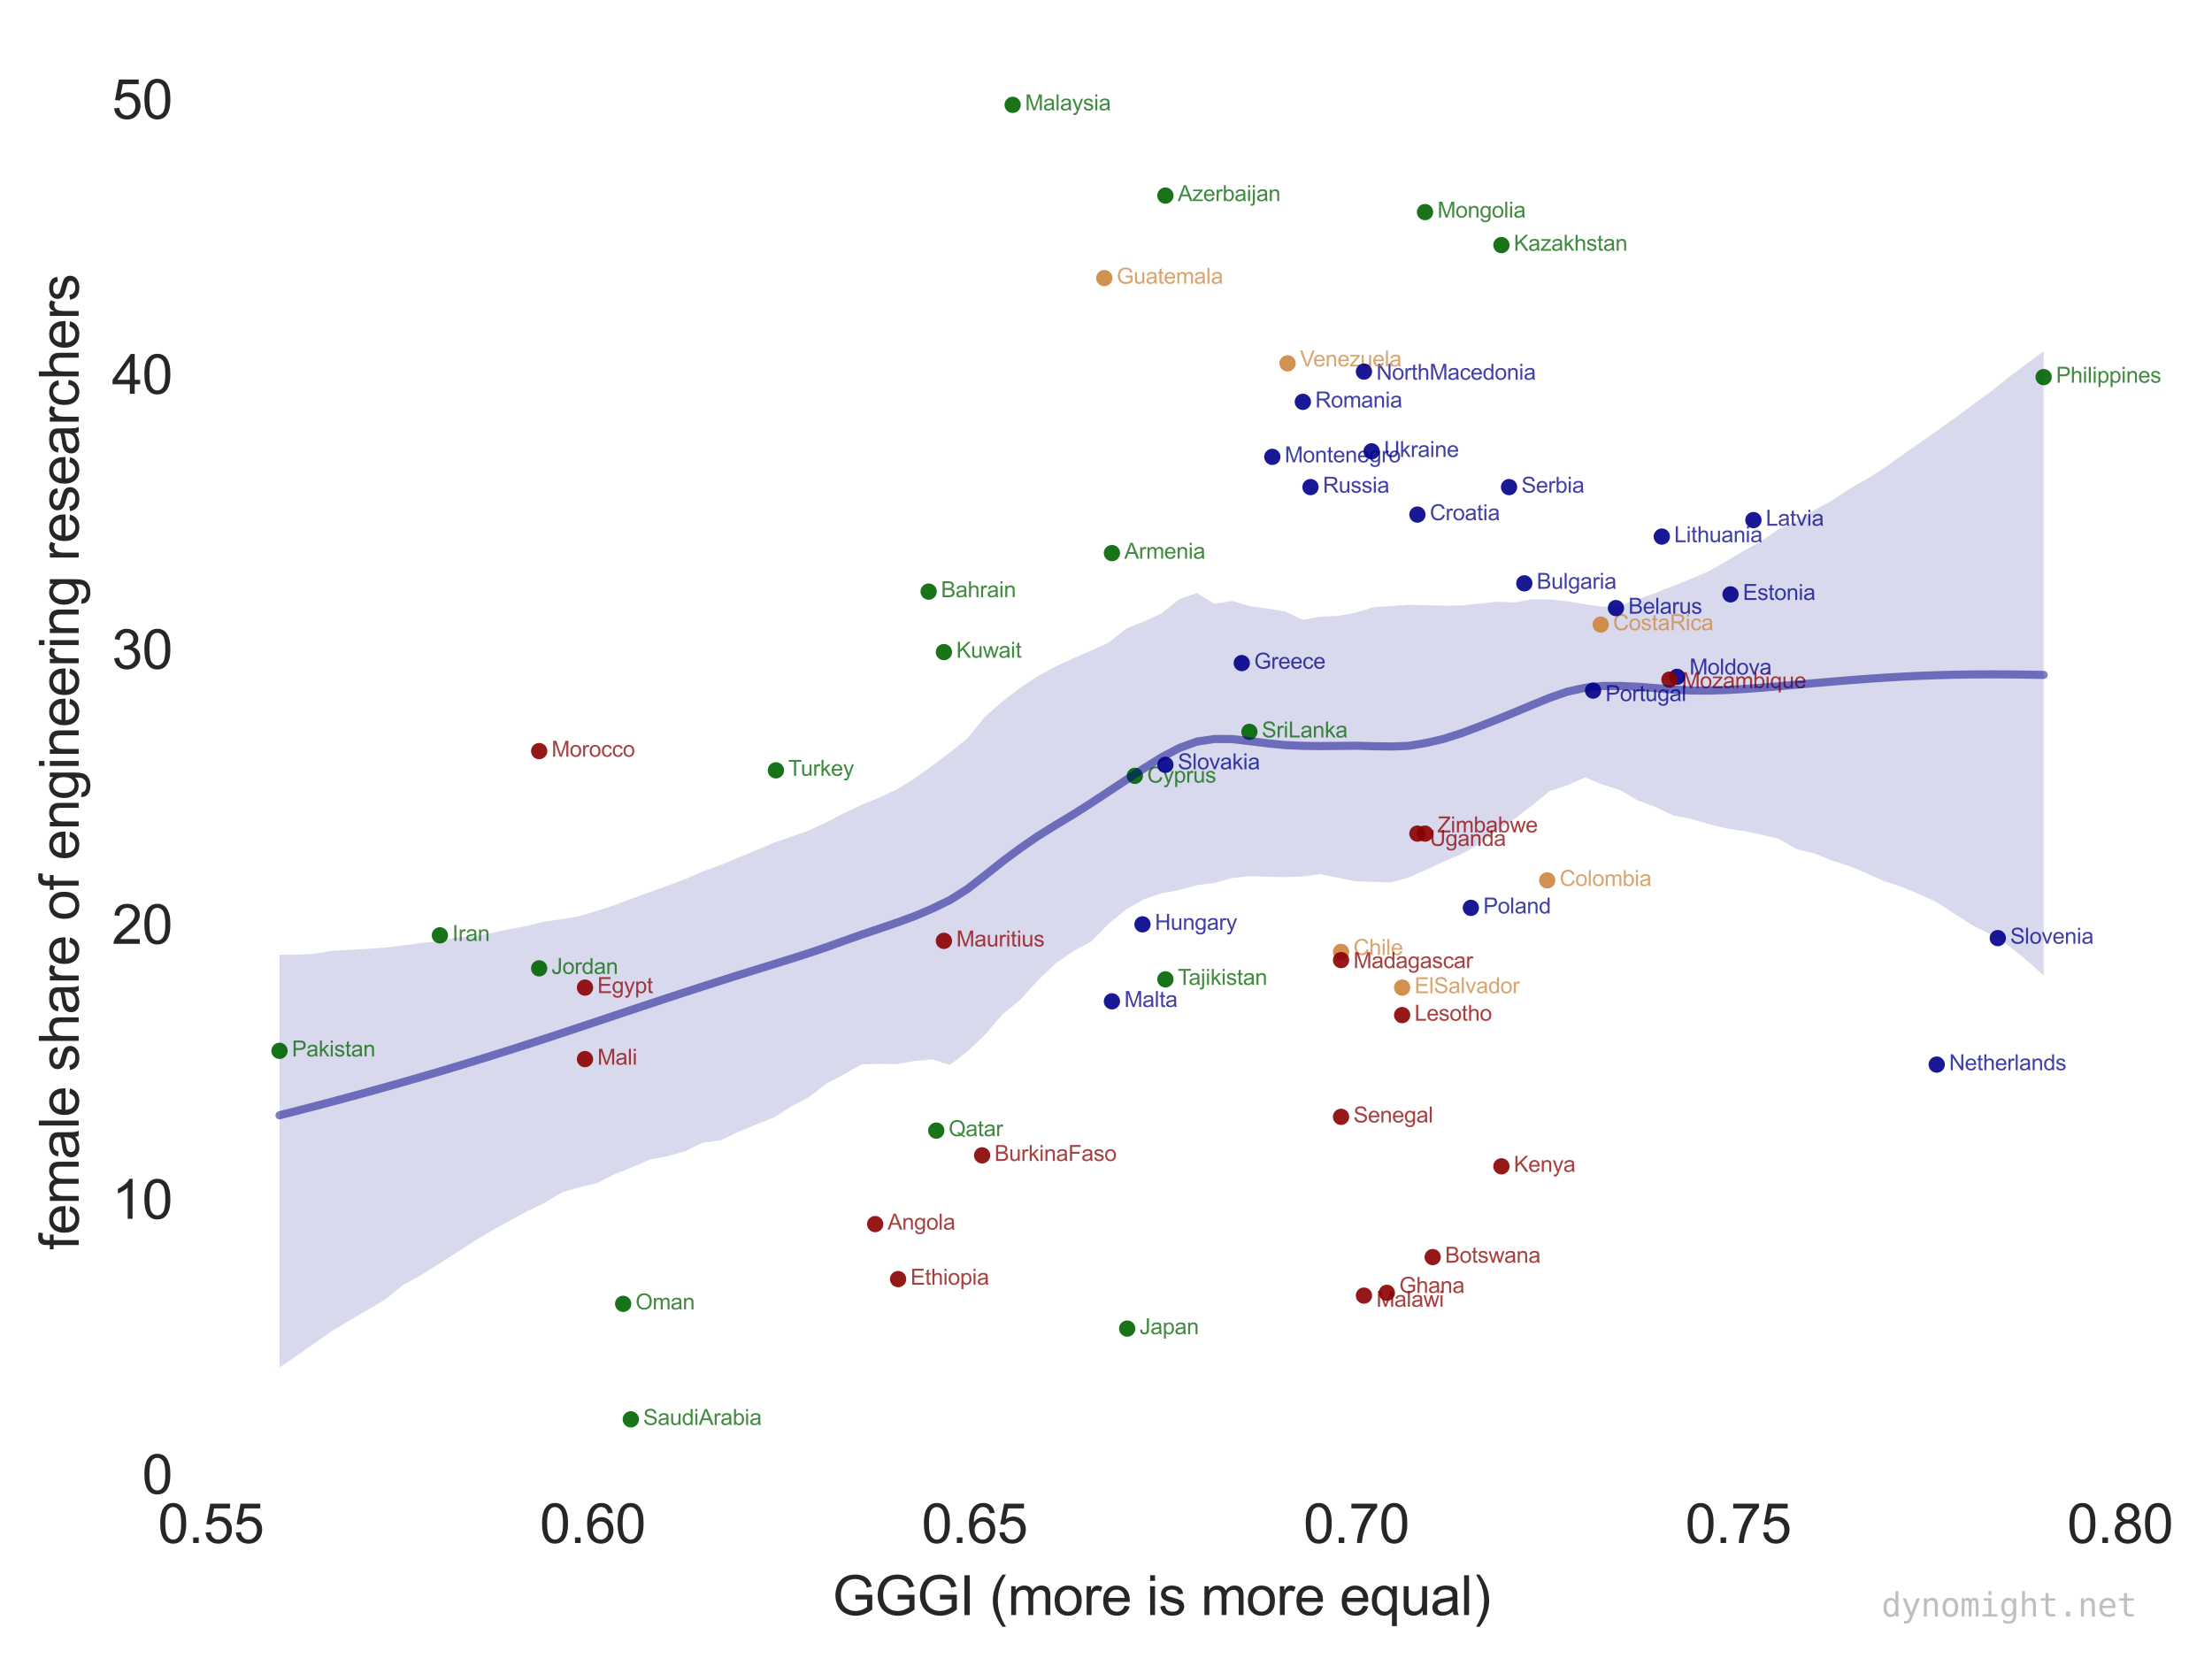 <?xml version="1.0" encoding="utf-8" standalone="no"?>
<!DOCTYPE svg PUBLIC "-//W3C//DTD SVG 1.1//EN"
  "http://www.w3.org/Graphics/SVG/1.1/DTD/svg11.dtd">
<svg height="306.542pt" version="1.1" viewBox="0 0 407.078 306.542" width="407.078pt" xmlns="http://www.w3.org/2000/svg" xmlns:xlink="http://www.w3.org/1999/xlink">
 <defs>
  <style type="text/css">*{stroke-linecap:butt;stroke-linejoin:round;}</style>
 </defs>
 <g id="figure_1">
  <g id="patch_1">
   <path d="M 0 306.542 
L 407.078 306.542 
L 407.078 0 
L 0 0 
z
" style="fill:#ffffff;"/>
  </g>
  <g id="axes_1">
   <g id="patch_2">
    <path d="M 35.206 273.312 
L 392.326 273.312 
L 392.326 7.2 
L 35.206 7.2 
z
" style="fill:#ffffff;"/>
   </g>
   <g id="matplotlib.axis_1">
    <g id="xtick_1">
     <g id="line2d_1"/>
     <g id="text_1">
      <!-- 0.55 -->
      <g style="fill:#262626;" transform="translate(29.06 283.97)scale(0.1 -0.1)">
       <defs>
        <path d="M 266 2259 
Q 266 3072 433 3567 
Q 600 4063 929 4331 
Q 1259 4600 1759 4600 
Q 2128 4600 2406 4451 
Q 2684 4303 2865 4023 
Q 3047 3744 3150 3342 
Q 3253 2941 3253 2259 
Q 3253 1453 3087 958 
Q 2922 463 2592 192 
Q 2263 -78 1759 -78 
Q 1097 -78 719 397 
Q 266 969 266 2259 
z
M 844 2259 
Q 844 1131 1108 757 
Q 1372 384 1759 384 
Q 2147 384 2411 759 
Q 2675 1134 2675 2259 
Q 2675 3391 2411 3762 
Q 2147 4134 1753 4134 
Q 1366 4134 1134 3806 
Q 844 3388 844 2259 
z
" id="ArialMT-30" transform="scale(0.016)"/>
        <path d="M 581 0 
L 581 641 
L 1222 641 
L 1222 0 
L 581 0 
z
" id="ArialMT-2e" transform="scale(0.016)"/>
        <path d="M 266 1200 
L 856 1250 
Q 922 819 1161 601 
Q 1400 384 1738 384 
Q 2144 384 2425 690 
Q 2706 997 2706 1503 
Q 2706 1984 2436 2262 
Q 2166 2541 1728 2541 
Q 1456 2541 1237 2417 
Q 1019 2294 894 2097 
L 366 2166 
L 809 4519 
L 3088 4519 
L 3088 3981 
L 1259 3981 
L 1013 2750 
Q 1425 3038 1878 3038 
Q 2478 3038 2890 2622 
Q 3303 2206 3303 1553 
Q 3303 931 2941 478 
Q 2500 -78 1738 -78 
Q 1113 -78 717 272 
Q 322 622 266 1200 
z
" id="ArialMT-35" transform="scale(0.016)"/>
       </defs>
       <use xlink:href="#ArialMT-30"/>
       <use x="55.615" xlink:href="#ArialMT-2e"/>
       <use x="83.398" xlink:href="#ArialMT-35"/>
       <use x="139.014" xlink:href="#ArialMT-35"/>
      </g>
     </g>
    </g>
    <g id="xtick_2">
     <g id="line2d_2"/>
     <g id="text_2">
      <!-- 0.60 -->
      <g style="fill:#262626;" transform="translate(99.331 283.97)scale(0.1 -0.1)">
       <defs>
        <path d="M 3184 3459 
L 2625 3416 
Q 2550 3747 2413 3897 
Q 2184 4138 1850 4138 
Q 1581 4138 1378 3988 
Q 1113 3794 959 3422 
Q 806 3050 800 2363 
Q 1003 2672 1297 2822 
Q 1591 2972 1913 2972 
Q 2475 2972 2870 2558 
Q 3266 2144 3266 1488 
Q 3266 1056 3080 686 
Q 2894 316 2569 119 
Q 2244 -78 1831 -78 
Q 1128 -78 684 439 
Q 241 956 241 2144 
Q 241 3472 731 4075 
Q 1159 4600 1884 4600 
Q 2425 4600 2770 4297 
Q 3116 3994 3184 3459 
z
M 888 1484 
Q 888 1194 1011 928 
Q 1134 663 1356 523 
Q 1578 384 1822 384 
Q 2178 384 2434 671 
Q 2691 959 2691 1453 
Q 2691 1928 2437 2201 
Q 2184 2475 1800 2475 
Q 1419 2475 1153 2201 
Q 888 1928 888 1484 
z
" id="ArialMT-36" transform="scale(0.016)"/>
       </defs>
       <use xlink:href="#ArialMT-30"/>
       <use x="55.615" xlink:href="#ArialMT-2e"/>
       <use x="83.398" xlink:href="#ArialMT-36"/>
       <use x="139.014" xlink:href="#ArialMT-30"/>
      </g>
     </g>
    </g>
    <g id="xtick_3">
     <g id="line2d_3"/>
     <g id="text_3">
      <!-- 0.65 -->
      <g style="fill:#262626;" transform="translate(169.603 283.97)scale(0.1 -0.1)">
       <use xlink:href="#ArialMT-30"/>
       <use x="55.615" xlink:href="#ArialMT-2e"/>
       <use x="83.398" xlink:href="#ArialMT-36"/>
       <use x="139.014" xlink:href="#ArialMT-35"/>
      </g>
     </g>
    </g>
    <g id="xtick_4">
     <g id="line2d_4"/>
     <g id="text_4">
      <!-- 0.70 -->
      <g style="fill:#262626;" transform="translate(239.874 283.97)scale(0.1 -0.1)">
       <defs>
        <path d="M 303 3981 
L 303 4522 
L 3269 4522 
L 3269 4084 
Q 2831 3619 2401 2847 
Q 1972 2075 1738 1259 
Q 1569 684 1522 0 
L 944 0 
Q 953 541 1156 1306 
Q 1359 2072 1739 2783 
Q 2119 3494 2547 3981 
L 303 3981 
z
" id="ArialMT-37" transform="scale(0.016)"/>
       </defs>
       <use xlink:href="#ArialMT-30"/>
       <use x="55.615" xlink:href="#ArialMT-2e"/>
       <use x="83.398" xlink:href="#ArialMT-37"/>
       <use x="139.014" xlink:href="#ArialMT-30"/>
      </g>
     </g>
    </g>
    <g id="xtick_5">
     <g id="line2d_5"/>
     <g id="text_5">
      <!-- 0.75 -->
      <g style="fill:#262626;" transform="translate(310.146 283.97)scale(0.1 -0.1)">
       <use xlink:href="#ArialMT-30"/>
       <use x="55.615" xlink:href="#ArialMT-2e"/>
       <use x="83.398" xlink:href="#ArialMT-37"/>
       <use x="139.014" xlink:href="#ArialMT-35"/>
      </g>
     </g>
    </g>
    <g id="xtick_6">
     <g id="line2d_6"/>
     <g id="text_6">
      <!-- 0.80 -->
      <g style="fill:#262626;" transform="translate(380.417 283.97)scale(0.1 -0.1)">
       <defs>
        <path d="M 1131 2484 
Q 781 2613 612 2850 
Q 444 3088 444 3419 
Q 444 3919 803 4259 
Q 1163 4600 1759 4600 
Q 2359 4600 2725 4251 
Q 3091 3903 3091 3403 
Q 3091 3084 2923 2848 
Q 2756 2613 2416 2484 
Q 2838 2347 3058 2040 
Q 3278 1734 3278 1309 
Q 3278 722 2862 322 
Q 2447 -78 1769 -78 
Q 1091 -78 675 323 
Q 259 725 259 1325 
Q 259 1772 486 2073 
Q 713 2375 1131 2484 
z
M 1019 3438 
Q 1019 3113 1228 2906 
Q 1438 2700 1772 2700 
Q 2097 2700 2305 2904 
Q 2513 3109 2513 3406 
Q 2513 3716 2298 3927 
Q 2084 4138 1766 4138 
Q 1444 4138 1231 3931 
Q 1019 3725 1019 3438 
z
M 838 1322 
Q 838 1081 952 856 
Q 1066 631 1291 507 
Q 1516 384 1775 384 
Q 2178 384 2440 643 
Q 2703 903 2703 1303 
Q 2703 1709 2433 1975 
Q 2163 2241 1756 2241 
Q 1359 2241 1098 1978 
Q 838 1716 838 1322 
z
" id="ArialMT-38" transform="scale(0.016)"/>
       </defs>
       <use xlink:href="#ArialMT-30"/>
       <use x="55.615" xlink:href="#ArialMT-2e"/>
       <use x="83.398" xlink:href="#ArialMT-38"/>
       <use x="139.014" xlink:href="#ArialMT-30"/>
      </g>
     </g>
    </g>
    <g id="text_7">
     <!-- GGGI (more is more equal) -->
     <g style="fill:#262626;" transform="translate(153.199 297.237)scale(0.1 -0.1)">
      <defs>
       <path d="M 2638 1797 
L 2638 2334 
L 4578 2338 
L 4578 638 
Q 4131 281 3656 101 
Q 3181 -78 2681 -78 
Q 2006 -78 1454 211 
Q 903 500 622 1047 
Q 341 1594 341 2269 
Q 341 2938 620 3517 
Q 900 4097 1425 4378 
Q 1950 4659 2634 4659 
Q 3131 4659 3532 4498 
Q 3934 4338 4162 4050 
Q 4391 3763 4509 3300 
L 3963 3150 
Q 3859 3500 3706 3700 
Q 3553 3900 3268 4020 
Q 2984 4141 2638 4141 
Q 2222 4141 1919 4014 
Q 1616 3888 1430 3681 
Q 1244 3475 1141 3228 
Q 966 2803 966 2306 
Q 966 1694 1177 1281 
Q 1388 869 1791 669 
Q 2194 469 2647 469 
Q 3041 469 3416 620 
Q 3791 772 3984 944 
L 3984 1797 
L 2638 1797 
z
" id="ArialMT-47" transform="scale(0.016)"/>
       <path d="M 597 0 
L 597 4581 
L 1203 4581 
L 1203 0 
L 597 0 
z
" id="ArialMT-49" transform="scale(0.016)"/>
       <path id="ArialMT-20" transform="scale(0.016)"/>
       <path d="M 1497 -1347 
Q 1031 -759 709 28 
Q 388 816 388 1659 
Q 388 2403 628 3084 
Q 909 3875 1497 4659 
L 1900 4659 
Q 1522 4009 1400 3731 
Q 1209 3300 1100 2831 
Q 966 2247 966 1656 
Q 966 153 1900 -1347 
L 1497 -1347 
z
" id="ArialMT-28" transform="scale(0.016)"/>
       <path d="M 422 0 
L 422 3319 
L 925 3319 
L 925 2853 
Q 1081 3097 1340 3245 
Q 1600 3394 1931 3394 
Q 2300 3394 2536 3241 
Q 2772 3088 2869 2813 
Q 3263 3394 3894 3394 
Q 4388 3394 4653 3120 
Q 4919 2847 4919 2278 
L 4919 0 
L 4359 0 
L 4359 2091 
Q 4359 2428 4304 2576 
Q 4250 2725 4106 2815 
Q 3963 2906 3769 2906 
Q 3419 2906 3187 2673 
Q 2956 2441 2956 1928 
L 2956 0 
L 2394 0 
L 2394 2156 
Q 2394 2531 2256 2718 
Q 2119 2906 1806 2906 
Q 1569 2906 1367 2781 
Q 1166 2656 1075 2415 
Q 984 2175 984 1722 
L 984 0 
L 422 0 
z
" id="ArialMT-6d" transform="scale(0.016)"/>
       <path d="M 213 1659 
Q 213 2581 725 3025 
Q 1153 3394 1769 3394 
Q 2453 3394 2887 2945 
Q 3322 2497 3322 1706 
Q 3322 1066 3130 698 
Q 2938 331 2570 128 
Q 2203 -75 1769 -75 
Q 1072 -75 642 372 
Q 213 819 213 1659 
z
M 791 1659 
Q 791 1022 1069 705 
Q 1347 388 1769 388 
Q 2188 388 2466 706 
Q 2744 1025 2744 1678 
Q 2744 2294 2464 2611 
Q 2184 2928 1769 2928 
Q 1347 2928 1069 2612 
Q 791 2297 791 1659 
z
" id="ArialMT-6f" transform="scale(0.016)"/>
       <path d="M 416 0 
L 416 3319 
L 922 3319 
L 922 2816 
Q 1116 3169 1280 3281 
Q 1444 3394 1641 3394 
Q 1925 3394 2219 3213 
L 2025 2691 
Q 1819 2813 1613 2813 
Q 1428 2813 1281 2702 
Q 1134 2591 1072 2394 
Q 978 2094 978 1738 
L 978 0 
L 416 0 
z
" id="ArialMT-72" transform="scale(0.016)"/>
       <path d="M 2694 1069 
L 3275 997 
Q 3138 488 2766 206 
Q 2394 -75 1816 -75 
Q 1088 -75 661 373 
Q 234 822 234 1631 
Q 234 2469 665 2931 
Q 1097 3394 1784 3394 
Q 2450 3394 2872 2941 
Q 3294 2488 3294 1666 
Q 3294 1616 3291 1516 
L 816 1516 
Q 847 969 1125 678 
Q 1403 388 1819 388 
Q 2128 388 2347 550 
Q 2566 713 2694 1069 
z
M 847 1978 
L 2700 1978 
Q 2663 2397 2488 2606 
Q 2219 2931 1791 2931 
Q 1403 2931 1139 2672 
Q 875 2413 847 1978 
z
" id="ArialMT-65" transform="scale(0.016)"/>
       <path d="M 425 3934 
L 425 4581 
L 988 4581 
L 988 3934 
L 425 3934 
z
M 425 0 
L 425 3319 
L 988 3319 
L 988 0 
L 425 0 
z
" id="ArialMT-69" transform="scale(0.016)"/>
       <path d="M 197 991 
L 753 1078 
Q 800 744 1014 566 
Q 1228 388 1613 388 
Q 2000 388 2187 545 
Q 2375 703 2375 916 
Q 2375 1106 2209 1216 
Q 2094 1291 1634 1406 
Q 1016 1563 777 1677 
Q 538 1791 414 1992 
Q 291 2194 291 2438 
Q 291 2659 392 2848 
Q 494 3038 669 3163 
Q 800 3259 1026 3326 
Q 1253 3394 1513 3394 
Q 1903 3394 2198 3281 
Q 2494 3169 2634 2976 
Q 2775 2784 2828 2463 
L 2278 2388 
Q 2241 2644 2061 2787 
Q 1881 2931 1553 2931 
Q 1166 2931 1000 2803 
Q 834 2675 834 2503 
Q 834 2394 903 2306 
Q 972 2216 1119 2156 
Q 1203 2125 1616 2013 
Q 2213 1853 2448 1751 
Q 2684 1650 2818 1456 
Q 2953 1263 2953 975 
Q 2953 694 2789 445 
Q 2625 197 2315 61 
Q 2006 -75 1616 -75 
Q 969 -75 630 194 
Q 291 463 197 991 
z
" id="ArialMT-73" transform="scale(0.016)"/>
       <path d="M 2538 -1272 
L 2538 353 
Q 2406 169 2170 47 
Q 1934 -75 1669 -75 
Q 1078 -75 651 397 
Q 225 869 225 1691 
Q 225 2191 398 2587 
Q 572 2984 901 3189 
Q 1231 3394 1625 3394 
Q 2241 3394 2594 2875 
L 2594 3319 
L 3100 3319 
L 3100 -1272 
L 2538 -1272 
z
M 803 1669 
Q 803 1028 1072 708 
Q 1341 388 1716 388 
Q 2075 388 2334 692 
Q 2594 997 2594 1619 
Q 2594 2281 2320 2615 
Q 2047 2950 1678 2950 
Q 1313 2950 1058 2639 
Q 803 2328 803 1669 
z
" id="ArialMT-71" transform="scale(0.016)"/>
       <path d="M 2597 0 
L 2597 488 
Q 2209 -75 1544 -75 
Q 1250 -75 995 37 
Q 741 150 617 320 
Q 494 491 444 738 
Q 409 903 409 1263 
L 409 3319 
L 972 3319 
L 972 1478 
Q 972 1038 1006 884 
Q 1059 663 1231 536 
Q 1403 409 1656 409 
Q 1909 409 2131 539 
Q 2353 669 2445 892 
Q 2538 1116 2538 1541 
L 2538 3319 
L 3100 3319 
L 3100 0 
L 2597 0 
z
" id="ArialMT-75" transform="scale(0.016)"/>
       <path d="M 2588 409 
Q 2275 144 1986 34 
Q 1697 -75 1366 -75 
Q 819 -75 525 192 
Q 231 459 231 875 
Q 231 1119 342 1320 
Q 453 1522 633 1644 
Q 813 1766 1038 1828 
Q 1203 1872 1538 1913 
Q 2219 1994 2541 2106 
Q 2544 2222 2544 2253 
Q 2544 2597 2384 2738 
Q 2169 2928 1744 2928 
Q 1347 2928 1158 2789 
Q 969 2650 878 2297 
L 328 2372 
Q 403 2725 575 2942 
Q 747 3159 1072 3276 
Q 1397 3394 1825 3394 
Q 2250 3394 2515 3294 
Q 2781 3194 2906 3042 
Q 3031 2891 3081 2659 
Q 3109 2516 3109 2141 
L 3109 1391 
Q 3109 606 3145 398 
Q 3181 191 3288 0 
L 2700 0 
Q 2613 175 2588 409 
z
M 2541 1666 
Q 2234 1541 1622 1453 
Q 1275 1403 1131 1340 
Q 988 1278 909 1158 
Q 831 1038 831 891 
Q 831 666 1001 516 
Q 1172 366 1500 366 
Q 1825 366 2078 508 
Q 2331 650 2450 897 
Q 2541 1088 2541 1459 
L 2541 1666 
z
" id="ArialMT-61" transform="scale(0.016)"/>
       <path d="M 409 0 
L 409 4581 
L 972 4581 
L 972 0 
L 409 0 
z
" id="ArialMT-6c" transform="scale(0.016)"/>
       <path d="M 791 -1347 
L 388 -1347 
Q 1322 153 1322 1656 
Q 1322 2244 1188 2822 
Q 1081 3291 891 3722 
Q 769 4003 388 4659 
L 791 4659 
Q 1378 3875 1659 3084 
Q 1900 2403 1900 1659 
Q 1900 816 1576 28 
Q 1253 -759 791 -1347 
z
" id="ArialMT-29" transform="scale(0.016)"/>
      </defs>
      <use xlink:href="#ArialMT-47"/>
      <use x="77.783" xlink:href="#ArialMT-47"/>
      <use x="155.566" xlink:href="#ArialMT-47"/>
      <use x="233.35" xlink:href="#ArialMT-49"/>
      <use x="261.133" xlink:href="#ArialMT-20"/>
      <use x="288.916" xlink:href="#ArialMT-28"/>
      <use x="322.217" xlink:href="#ArialMT-6d"/>
      <use x="405.518" xlink:href="#ArialMT-6f"/>
      <use x="461.133" xlink:href="#ArialMT-72"/>
      <use x="494.434" xlink:href="#ArialMT-65"/>
      <use x="550.049" xlink:href="#ArialMT-20"/>
      <use x="577.832" xlink:href="#ArialMT-69"/>
      <use x="600.049" xlink:href="#ArialMT-73"/>
      <use x="650.049" xlink:href="#ArialMT-20"/>
      <use x="677.832" xlink:href="#ArialMT-6d"/>
      <use x="761.133" xlink:href="#ArialMT-6f"/>
      <use x="816.748" xlink:href="#ArialMT-72"/>
      <use x="850.049" xlink:href="#ArialMT-65"/>
      <use x="905.664" xlink:href="#ArialMT-20"/>
      <use x="933.447" xlink:href="#ArialMT-65"/>
      <use x="989.062" xlink:href="#ArialMT-71"/>
      <use x="1044.678" xlink:href="#ArialMT-75"/>
      <use x="1100.293" xlink:href="#ArialMT-61"/>
      <use x="1155.908" xlink:href="#ArialMT-6c"/>
      <use x="1178.125" xlink:href="#ArialMT-29"/>
     </g>
    </g>
   </g>
   <g id="matplotlib.axis_2">
    <g id="ytick_1">
     <g id="line2d_7"/>
     <g id="text_8">
      <!-- 0 -->
      <g style="fill:#262626;" transform="translate(26.145 274.917)scale(0.1 -0.1)">
       <use xlink:href="#ArialMT-30"/>
      </g>
     </g>
    </g>
    <g id="ytick_2">
     <g id="line2d_8"/>
     <g id="text_9">
      <!-- 10 -->
      <g style="fill:#262626;" transform="translate(20.584 224.306)scale(0.1 -0.1)">
       <defs>
        <path d="M 2384 0 
L 1822 0 
L 1822 3584 
Q 1619 3391 1289 3197 
Q 959 3003 697 2906 
L 697 3450 
Q 1169 3672 1522 3987 
Q 1875 4303 2022 4600 
L 2384 4600 
L 2384 0 
z
" id="ArialMT-31" transform="scale(0.016)"/>
       </defs>
       <use xlink:href="#ArialMT-31"/>
       <use x="55.615" xlink:href="#ArialMT-30"/>
      </g>
     </g>
    </g>
    <g id="ytick_3">
     <g id="line2d_9"/>
     <g id="text_10">
      <!-- 20 -->
      <g style="fill:#262626;" transform="translate(20.584 173.695)scale(0.1 -0.1)">
       <defs>
        <path d="M 3222 541 
L 3222 0 
L 194 0 
Q 188 203 259 391 
Q 375 700 629 1000 
Q 884 1300 1366 1694 
Q 2113 2306 2375 2664 
Q 2638 3022 2638 3341 
Q 2638 3675 2398 3904 
Q 2159 4134 1775 4134 
Q 1369 4134 1125 3890 
Q 881 3647 878 3216 
L 300 3275 
Q 359 3922 746 4261 
Q 1134 4600 1788 4600 
Q 2447 4600 2831 4234 
Q 3216 3869 3216 3328 
Q 3216 3053 3103 2787 
Q 2991 2522 2730 2228 
Q 2469 1934 1863 1422 
Q 1356 997 1212 845 
Q 1069 694 975 541 
L 3222 541 
z
" id="ArialMT-32" transform="scale(0.016)"/>
       </defs>
       <use xlink:href="#ArialMT-32"/>
       <use x="55.615" xlink:href="#ArialMT-30"/>
      </g>
     </g>
    </g>
    <g id="ytick_4">
     <g id="line2d_10"/>
     <g id="text_11">
      <!-- 30 -->
      <g style="fill:#262626;" transform="translate(20.584 123.084)scale(0.1 -0.1)">
       <defs>
        <path d="M 269 1209 
L 831 1284 
Q 928 806 1161 595 
Q 1394 384 1728 384 
Q 2125 384 2398 659 
Q 2672 934 2672 1341 
Q 2672 1728 2419 1979 
Q 2166 2231 1775 2231 
Q 1616 2231 1378 2169 
L 1441 2663 
Q 1497 2656 1531 2656 
Q 1891 2656 2178 2843 
Q 2466 3031 2466 3422 
Q 2466 3731 2256 3934 
Q 2047 4138 1716 4138 
Q 1388 4138 1169 3931 
Q 950 3725 888 3313 
L 325 3413 
Q 428 3978 793 4289 
Q 1159 4600 1703 4600 
Q 2078 4600 2393 4439 
Q 2709 4278 2876 4000 
Q 3044 3722 3044 3409 
Q 3044 3113 2884 2869 
Q 2725 2625 2413 2481 
Q 2819 2388 3044 2092 
Q 3269 1797 3269 1353 
Q 3269 753 2831 336 
Q 2394 -81 1725 -81 
Q 1122 -81 723 278 
Q 325 638 269 1209 
z
" id="ArialMT-33" transform="scale(0.016)"/>
       </defs>
       <use xlink:href="#ArialMT-33"/>
       <use x="55.615" xlink:href="#ArialMT-30"/>
      </g>
     </g>
    </g>
    <g id="ytick_5">
     <g id="line2d_11"/>
     <g id="text_12">
      <!-- 40 -->
      <g style="fill:#262626;" transform="translate(20.584 72.474)scale(0.1 -0.1)">
       <defs>
        <path d="M 2069 0 
L 2069 1097 
L 81 1097 
L 81 1613 
L 2172 4581 
L 2631 4581 
L 2631 1613 
L 3250 1613 
L 3250 1097 
L 2631 1097 
L 2631 0 
L 2069 0 
z
M 2069 1613 
L 2069 3678 
L 634 1613 
L 2069 1613 
z
" id="ArialMT-34" transform="scale(0.016)"/>
       </defs>
       <use xlink:href="#ArialMT-34"/>
       <use x="55.615" xlink:href="#ArialMT-30"/>
      </g>
     </g>
    </g>
    <g id="ytick_6">
     <g id="line2d_12"/>
     <g id="text_13">
      <!-- 50 -->
      <g style="fill:#262626;" transform="translate(20.584 21.863)scale(0.1 -0.1)">
       <use xlink:href="#ArialMT-35"/>
       <use x="55.615" xlink:href="#ArialMT-30"/>
      </g>
     </g>
    </g>
    <g id="text_14">
     <!-- female share of engineering researchers -->
     <g style="fill:#262626;" transform="translate(14.48 230.022)rotate(-90)scale(0.1 -0.1)">
      <defs>
       <path d="M 556 0 
L 556 2881 
L 59 2881 
L 59 3319 
L 556 3319 
L 556 3672 
Q 556 4006 616 4169 
Q 697 4388 901 4523 
Q 1106 4659 1475 4659 
Q 1713 4659 2000 4603 
L 1916 4113 
Q 1741 4144 1584 4144 
Q 1328 4144 1222 4034 
Q 1116 3925 1116 3625 
L 1116 3319 
L 1763 3319 
L 1763 2881 
L 1116 2881 
L 1116 0 
L 556 0 
z
" id="ArialMT-66" transform="scale(0.016)"/>
       <path d="M 422 0 
L 422 4581 
L 984 4581 
L 984 2938 
Q 1378 3394 1978 3394 
Q 2347 3394 2619 3248 
Q 2891 3103 3008 2847 
Q 3125 2591 3125 2103 
L 3125 0 
L 2563 0 
L 2563 2103 
Q 2563 2525 2380 2717 
Q 2197 2909 1863 2909 
Q 1613 2909 1392 2779 
Q 1172 2650 1078 2428 
Q 984 2206 984 1816 
L 984 0 
L 422 0 
z
" id="ArialMT-68" transform="scale(0.016)"/>
       <path d="M 422 0 
L 422 3319 
L 928 3319 
L 928 2847 
Q 1294 3394 1984 3394 
Q 2284 3394 2536 3286 
Q 2788 3178 2913 3003 
Q 3038 2828 3088 2588 
Q 3119 2431 3119 2041 
L 3119 0 
L 2556 0 
L 2556 2019 
Q 2556 2363 2490 2533 
Q 2425 2703 2258 2804 
Q 2091 2906 1866 2906 
Q 1506 2906 1245 2678 
Q 984 2450 984 1813 
L 984 0 
L 422 0 
z
" id="ArialMT-6e" transform="scale(0.016)"/>
       <path d="M 319 -275 
L 866 -356 
Q 900 -609 1056 -725 
Q 1266 -881 1628 -881 
Q 2019 -881 2231 -725 
Q 2444 -569 2519 -288 
Q 2563 -116 2559 434 
Q 2191 0 1641 0 
Q 956 0 581 494 
Q 206 988 206 1678 
Q 206 2153 378 2554 
Q 550 2956 876 3175 
Q 1203 3394 1644 3394 
Q 2231 3394 2613 2919 
L 2613 3319 
L 3131 3319 
L 3131 450 
Q 3131 -325 2973 -648 
Q 2816 -972 2473 -1159 
Q 2131 -1347 1631 -1347 
Q 1038 -1347 672 -1080 
Q 306 -813 319 -275 
z
M 784 1719 
Q 784 1066 1043 766 
Q 1303 466 1694 466 
Q 2081 466 2343 764 
Q 2606 1063 2606 1700 
Q 2606 2309 2336 2618 
Q 2066 2928 1684 2928 
Q 1309 2928 1046 2623 
Q 784 2319 784 1719 
z
" id="ArialMT-67" transform="scale(0.016)"/>
       <path d="M 2588 1216 
L 3141 1144 
Q 3050 572 2676 248 
Q 2303 -75 1759 -75 
Q 1078 -75 664 370 
Q 250 816 250 1647 
Q 250 2184 428 2587 
Q 606 2991 970 3192 
Q 1334 3394 1763 3394 
Q 2303 3394 2647 3120 
Q 2991 2847 3088 2344 
L 2541 2259 
Q 2463 2594 2264 2762 
Q 2066 2931 1784 2931 
Q 1359 2931 1093 2626 
Q 828 2322 828 1663 
Q 828 994 1084 691 
Q 1341 388 1753 388 
Q 2084 388 2306 591 
Q 2528 794 2588 1216 
z
" id="ArialMT-63" transform="scale(0.016)"/>
      </defs>
      <use xlink:href="#ArialMT-66"/>
      <use x="27.783" xlink:href="#ArialMT-65"/>
      <use x="83.398" xlink:href="#ArialMT-6d"/>
      <use x="166.699" xlink:href="#ArialMT-61"/>
      <use x="222.314" xlink:href="#ArialMT-6c"/>
      <use x="244.531" xlink:href="#ArialMT-65"/>
      <use x="300.146" xlink:href="#ArialMT-20"/>
      <use x="327.93" xlink:href="#ArialMT-73"/>
      <use x="377.93" xlink:href="#ArialMT-68"/>
      <use x="433.545" xlink:href="#ArialMT-61"/>
      <use x="489.16" xlink:href="#ArialMT-72"/>
      <use x="522.461" xlink:href="#ArialMT-65"/>
      <use x="578.076" xlink:href="#ArialMT-20"/>
      <use x="605.859" xlink:href="#ArialMT-6f"/>
      <use x="661.475" xlink:href="#ArialMT-66"/>
      <use x="689.258" xlink:href="#ArialMT-20"/>
      <use x="717.041" xlink:href="#ArialMT-65"/>
      <use x="772.656" xlink:href="#ArialMT-6e"/>
      <use x="828.271" xlink:href="#ArialMT-67"/>
      <use x="883.887" xlink:href="#ArialMT-69"/>
      <use x="906.104" xlink:href="#ArialMT-6e"/>
      <use x="961.719" xlink:href="#ArialMT-65"/>
      <use x="1017.334" xlink:href="#ArialMT-65"/>
      <use x="1072.949" xlink:href="#ArialMT-72"/>
      <use x="1106.25" xlink:href="#ArialMT-69"/>
      <use x="1128.467" xlink:href="#ArialMT-6e"/>
      <use x="1184.082" xlink:href="#ArialMT-67"/>
      <use x="1239.697" xlink:href="#ArialMT-20"/>
      <use x="1267.48" xlink:href="#ArialMT-72"/>
      <use x="1300.781" xlink:href="#ArialMT-65"/>
      <use x="1356.396" xlink:href="#ArialMT-73"/>
      <use x="1406.396" xlink:href="#ArialMT-65"/>
      <use x="1462.012" xlink:href="#ArialMT-61"/>
      <use x="1517.627" xlink:href="#ArialMT-72"/>
      <use x="1550.928" xlink:href="#ArialMT-63"/>
      <use x="1600.928" xlink:href="#ArialMT-68"/>
      <use x="1656.543" xlink:href="#ArialMT-65"/>
      <use x="1712.158" xlink:href="#ArialMT-72"/>
      <use x="1745.459" xlink:href="#ArialMT-73"/>
     </g>
    </g>
   </g>
   <g id="PolyCollection_1">
    <path clip-path="url(#pbae5ea7b8f)" d="M 51.439 175.705 
L 51.439 251.69 
L 54.686 249.445 
L 57.932 247.181 
L 61.179 244.896 
L 64.425 242.964 
L 67.672 241.064 
L 70.918 239.147 
L 74.165 236.513 
L 77.411 234.726 
L 80.658 232.684 
L 83.904 230.61 
L 87.151 228.512 
L 90.398 226.542 
L 93.644 224.737 
L 96.891 222.992 
L 100.137 221.419 
L 103.384 219.453 
L 106.63 218.506 
L 109.877 217.739 
L 113.123 216.074 
L 116.37 214.812 
L 119.616 213.416 
L 122.863 212.776 
L 126.11 211.867 
L 129.356 210.288 
L 132.603 209.871 
L 135.849 208.323 
L 139.096 206.976 
L 142.342 205.706 
L 145.589 203.659 
L 148.835 201.943 
L 152.082 199.419 
L 155.328 197.699 
L 158.575 195.885 
L 161.822 195.779 
L 165.068 195.859 
L 168.315 195.25 
L 171.561 194.981 
L 174.808 195.979 
L 178.054 193.511 
L 181.301 190.397 
L 184.547 186.61 
L 187.794 183.981 
L 191.04 180.382 
L 194.287 177.295 
L 197.534 175.032 
L 200.78 173.321 
L 204.027 169.99 
L 207.273 167.356 
L 210.52 165.498 
L 213.766 164.399 
L 217.013 163.802 
L 220.259 162.901 
L 223.506 162.502 
L 226.752 161.594 
L 229.999 161.241 
L 233.246 161.359 
L 236.492 161.435 
L 239.739 161.315 
L 242.985 160.894 
L 246.232 161.543 
L 249.478 162.213 
L 252.725 162.283 
L 255.971 162.42 
L 259.218 161.507 
L 262.464 160.087 
L 265.711 158.546 
L 268.958 157.2 
L 272.204 155.407 
L 275.451 152.858 
L 278.697 150.707 
L 281.944 148.258 
L 285.19 145.591 
L 288.437 144.52 
L 291.683 143.083 
L 294.93 144.386 
L 298.176 145.427 
L 301.423 147.306 
L 304.67 148.534 
L 307.916 150.068 
L 311.163 150.692 
L 314.409 151.648 
L 317.656 152.471 
L 320.902 152.936 
L 324.149 153.624 
L 327.395 154.398 
L 330.642 156.268 
L 333.888 157.05 
L 337.135 158.371 
L 340.382 159.413 
L 343.628 160.766 
L 346.875 162.203 
L 350.121 163.293 
L 353.368 164.633 
L 356.614 166.146 
L 359.861 168.297 
L 363.107 170.366 
L 366.354 171.932 
L 369.6 173.989 
L 372.847 176.64 
L 376.094 179.505 
L 376.094 64.64 
L 376.094 64.64 
L 372.847 67.037 
L 369.6 69.488 
L 366.354 72.073 
L 363.107 74.457 
L 359.861 76.847 
L 356.614 79.18 
L 353.368 81.452 
L 350.121 83.719 
L 346.875 86.042 
L 343.628 88.109 
L 340.382 89.952 
L 337.135 92.119 
L 333.888 93.865 
L 330.642 95.927 
L 327.395 97.369 
L 324.149 99.578 
L 320.902 101.37 
L 317.656 103.315 
L 314.409 105.153 
L 311.163 106.558 
L 307.916 107.827 
L 304.67 109.114 
L 301.423 110.311 
L 298.176 111.428 
L 294.93 111.675 
L 291.683 111.215 
L 288.437 110.645 
L 285.19 110.331 
L 281.944 110.282 
L 278.697 110.878 
L 275.451 110.734 
L 272.204 111.087 
L 268.958 111.442 
L 265.711 111.453 
L 262.464 111.399 
L 259.218 111.309 
L 255.971 111.538 
L 252.725 111.762 
L 249.478 112.763 
L 246.232 113.347 
L 242.985 113.496 
L 239.739 114.065 
L 236.492 112.54 
L 233.246 111.99 
L 229.999 111.562 
L 226.752 110.581 
L 223.506 111.142 
L 220.259 109.139 
L 217.013 110.274 
L 213.766 112.893 
L 210.52 114.365 
L 207.273 115.68 
L 204.027 118.266 
L 200.78 119.718 
L 197.534 121.158 
L 194.287 122.645 
L 191.04 124.409 
L 187.794 126.543 
L 184.547 129.046 
L 181.301 131.881 
L 178.054 135.87 
L 174.808 138.486 
L 171.561 140.916 
L 168.315 143.272 
L 165.068 145.266 
L 161.822 146.784 
L 158.575 148.117 
L 155.328 149.663 
L 152.082 151.317 
L 148.835 152.865 
L 145.589 154.001 
L 142.342 155.119 
L 139.096 156.502 
L 135.849 157.847 
L 132.603 159.194 
L 129.356 160.364 
L 126.11 161.794 
L 122.863 162.997 
L 119.616 164.169 
L 116.37 165.345 
L 113.123 166.568 
L 109.877 167.634 
L 106.63 168.598 
L 103.384 169.17 
L 100.137 169.623 
L 96.891 170.421 
L 93.644 171.019 
L 90.398 171.724 
L 87.151 172.338 
L 83.904 172.55 
L 80.658 173.244 
L 77.411 173.543 
L 74.165 173.986 
L 70.918 174.386 
L 67.672 174.623 
L 64.425 174.804 
L 61.179 174.969 
L 57.932 175.516 
L 54.686 175.704 
L 51.439 175.705 
z
" style="fill:#00008b;fill-opacity:0.15;"/>
   </g>
   <g id="text_15">
    <!-- Angola -->
    <g style="fill:#8b0000;opacity:0.75;" transform="translate(163.335 226.293)scale(0.04 -0.04)">
     <defs>
      <path d="M -9 0 
L 1750 4581 
L 2403 4581 
L 4278 0 
L 3588 0 
L 3053 1388 
L 1138 1388 
L 634 0 
L -9 0 
z
M 1313 1881 
L 2866 1881 
L 2388 3150 
Q 2169 3728 2063 4100 
Q 1975 3659 1816 3225 
L 1313 1881 
z
" id="ArialMT-41" transform="scale(0.016)"/>
     </defs>
     <use xlink:href="#ArialMT-41"/>
     <use x="66.699" xlink:href="#ArialMT-6e"/>
     <use x="122.314" xlink:href="#ArialMT-67"/>
     <use x="177.93" xlink:href="#ArialMT-6f"/>
     <use x="233.545" xlink:href="#ArialMT-6c"/>
     <use x="255.762" xlink:href="#ArialMT-61"/>
    </g>
   </g>
   <g id="text_16">
    <!-- Armenia -->
    <g style="fill:#006400;opacity:0.75;" transform="translate(206.904 102.826)scale(0.04 -0.04)">
     <use xlink:href="#ArialMT-41"/>
     <use x="66.699" xlink:href="#ArialMT-72"/>
     <use x="100" xlink:href="#ArialMT-6d"/>
     <use x="183.301" xlink:href="#ArialMT-65"/>
     <use x="238.916" xlink:href="#ArialMT-6e"/>
     <use x="294.531" xlink:href="#ArialMT-69"/>
     <use x="316.748" xlink:href="#ArialMT-61"/>
    </g>
   </g>
   <g id="text_17">
    <!-- Azerbaijan -->
    <g style="fill:#006400;opacity:0.75;" transform="translate(216.742 37.008)scale(0.04 -0.04)">
     <defs>
      <path d="M 125 0 
L 125 456 
L 2238 2881 
Q 1878 2863 1603 2863 
L 250 2863 
L 250 3319 
L 2963 3319 
L 2963 2947 
L 1166 841 
L 819 456 
Q 1197 484 1528 484 
L 3063 484 
L 3063 0 
L 125 0 
z
" id="ArialMT-7a" transform="scale(0.016)"/>
      <path d="M 941 0 
L 419 0 
L 419 4581 
L 981 4581 
L 981 2947 
Q 1338 3394 1891 3394 
Q 2197 3394 2470 3270 
Q 2744 3147 2920 2923 
Q 3097 2700 3197 2384 
Q 3297 2069 3297 1709 
Q 3297 856 2875 390 
Q 2453 -75 1863 -75 
Q 1275 -75 941 416 
L 941 0 
z
M 934 1684 
Q 934 1088 1097 822 
Q 1363 388 1816 388 
Q 2184 388 2453 708 
Q 2722 1028 2722 1663 
Q 2722 2313 2464 2622 
Q 2206 2931 1841 2931 
Q 1472 2931 1203 2611 
Q 934 2291 934 1684 
z
" id="ArialMT-62" transform="scale(0.016)"/>
      <path d="M 419 3928 
L 419 4581 
L 981 4581 
L 981 3928 
L 419 3928 
z
M -294 -1288 
L -188 -809 
Q -19 -853 78 -853 
Q 250 -853 334 -739 
Q 419 -625 419 -169 
L 419 3319 
L 981 3319 
L 981 -181 
Q 981 -794 822 -1034 
Q 619 -1347 147 -1347 
Q -81 -1347 -294 -1288 
z
" id="ArialMT-6a" transform="scale(0.016)"/>
     </defs>
     <use xlink:href="#ArialMT-41"/>
     <use x="66.699" xlink:href="#ArialMT-7a"/>
     <use x="116.699" xlink:href="#ArialMT-65"/>
     <use x="172.314" xlink:href="#ArialMT-72"/>
     <use x="205.615" xlink:href="#ArialMT-62"/>
     <use x="261.23" xlink:href="#ArialMT-61"/>
     <use x="316.846" xlink:href="#ArialMT-69"/>
     <use x="339.062" xlink:href="#ArialMT-6a"/>
     <use x="361.279" xlink:href="#ArialMT-61"/>
     <use x="416.895" xlink:href="#ArialMT-6e"/>
    </g>
   </g>
   <g id="text_18">
    <!-- Bahrain -->
    <g style="fill:#006400;opacity:0.75;" transform="translate(173.173 109.911)scale(0.04 -0.04)">
     <defs>
      <path d="M 469 0 
L 469 4581 
L 2188 4581 
Q 2713 4581 3030 4442 
Q 3347 4303 3526 4014 
Q 3706 3725 3706 3409 
Q 3706 3116 3547 2856 
Q 3388 2597 3066 2438 
Q 3481 2316 3704 2022 
Q 3928 1728 3928 1328 
Q 3928 1006 3792 729 
Q 3656 453 3456 303 
Q 3256 153 2954 76 
Q 2653 0 2216 0 
L 469 0 
z
M 1075 2656 
L 2066 2656 
Q 2469 2656 2644 2709 
Q 2875 2778 2992 2937 
Q 3109 3097 3109 3338 
Q 3109 3566 3000 3739 
Q 2891 3913 2687 3977 
Q 2484 4041 1991 4041 
L 1075 4041 
L 1075 2656 
z
M 1075 541 
L 2216 541 
Q 2509 541 2628 563 
Q 2838 600 2978 687 
Q 3119 775 3209 942 
Q 3300 1109 3300 1328 
Q 3300 1584 3169 1773 
Q 3038 1963 2805 2039 
Q 2572 2116 2134 2116 
L 1075 2116 
L 1075 541 
z
" id="ArialMT-42" transform="scale(0.016)"/>
     </defs>
     <use xlink:href="#ArialMT-42"/>
     <use x="66.699" xlink:href="#ArialMT-61"/>
     <use x="122.314" xlink:href="#ArialMT-68"/>
     <use x="177.93" xlink:href="#ArialMT-72"/>
     <use x="211.23" xlink:href="#ArialMT-61"/>
     <use x="266.846" xlink:href="#ArialMT-69"/>
     <use x="289.062" xlink:href="#ArialMT-6e"/>
    </g>
   </g>
   <g id="text_19">
    <!-- Belarus -->
    <g style="fill:#00008b;opacity:0.75;" transform="translate(299.662 112.948)scale(0.04 -0.04)">
     <use xlink:href="#ArialMT-42"/>
     <use x="66.699" xlink:href="#ArialMT-65"/>
     <use x="122.314" xlink:href="#ArialMT-6c"/>
     <use x="144.531" xlink:href="#ArialMT-61"/>
     <use x="200.146" xlink:href="#ArialMT-72"/>
     <use x="233.447" xlink:href="#ArialMT-75"/>
     <use x="289.062" xlink:href="#ArialMT-73"/>
    </g>
   </g>
   <g id="text_20">
    <!-- Botswana -->
    <g style="fill:#8b0000;opacity:0.75;" transform="translate(265.932 232.39)scale(0.04 -0.04)">
     <defs>
      <path d="M 1650 503 
L 1731 6 
Q 1494 -44 1306 -44 
Q 1000 -44 831 53 
Q 663 150 594 308 
Q 525 466 525 972 
L 525 2881 
L 113 2881 
L 113 3319 
L 525 3319 
L 525 4141 
L 1084 4478 
L 1084 3319 
L 1650 3319 
L 1650 2881 
L 1084 2881 
L 1084 941 
Q 1084 700 1114 631 
Q 1144 563 1211 522 
Q 1278 481 1403 481 
Q 1497 481 1650 503 
z
" id="ArialMT-74" transform="scale(0.016)"/>
      <path d="M 1034 0 
L 19 3319 
L 600 3319 
L 1128 1403 
L 1325 691 
Q 1338 744 1497 1375 
L 2025 3319 
L 2603 3319 
L 3100 1394 
L 3266 759 
L 3456 1400 
L 4025 3319 
L 4572 3319 
L 3534 0 
L 2950 0 
L 2422 1988 
L 2294 2553 
L 1622 0 
L 1034 0 
z
" id="ArialMT-77" transform="scale(0.016)"/>
     </defs>
     <use xlink:href="#ArialMT-42"/>
     <use x="66.699" xlink:href="#ArialMT-6f"/>
     <use x="122.314" xlink:href="#ArialMT-74"/>
     <use x="150.098" xlink:href="#ArialMT-73"/>
     <use x="200.098" xlink:href="#ArialMT-77"/>
     <use x="272.314" xlink:href="#ArialMT-61"/>
     <use x="327.93" xlink:href="#ArialMT-6e"/>
     <use x="383.545" xlink:href="#ArialMT-61"/>
    </g>
   </g>
   <g id="text_21">
    <!-- Bulgaria -->
    <g style="fill:#00008b;opacity:0.75;" transform="translate(282.797 108.37)scale(0.04 -0.04)">
     <use xlink:href="#ArialMT-42"/>
     <use x="66.699" xlink:href="#ArialMT-75"/>
     <use x="122.314" xlink:href="#ArialMT-6c"/>
     <use x="144.531" xlink:href="#ArialMT-67"/>
     <use x="200.146" xlink:href="#ArialMT-61"/>
     <use x="255.762" xlink:href="#ArialMT-72"/>
     <use x="289.062" xlink:href="#ArialMT-69"/>
     <use x="311.279" xlink:href="#ArialMT-61"/>
    </g>
   </g>
   <g id="text_22">
    <!-- BurkinaFaso -->
    <g style="fill:#8b0000;opacity:0.75;" transform="translate(183.011 213.664)scale(0.04 -0.04)">
     <defs>
      <path d="M 425 0 
L 425 4581 
L 988 4581 
L 988 1969 
L 2319 3319 
L 3047 3319 
L 1778 2088 
L 3175 0 
L 2481 0 
L 1384 1697 
L 988 1316 
L 988 0 
L 425 0 
z
" id="ArialMT-6b" transform="scale(0.016)"/>
      <path d="M 525 0 
L 525 4581 
L 3616 4581 
L 3616 4041 
L 1131 4041 
L 1131 2622 
L 3281 2622 
L 3281 2081 
L 1131 2081 
L 1131 0 
L 525 0 
z
" id="ArialMT-46" transform="scale(0.016)"/>
     </defs>
     <use xlink:href="#ArialMT-42"/>
     <use x="66.699" xlink:href="#ArialMT-75"/>
     <use x="122.314" xlink:href="#ArialMT-72"/>
     <use x="155.615" xlink:href="#ArialMT-6b"/>
     <use x="205.615" xlink:href="#ArialMT-69"/>
     <use x="227.832" xlink:href="#ArialMT-6e"/>
     <use x="283.447" xlink:href="#ArialMT-61"/>
     <use x="339.062" xlink:href="#ArialMT-46"/>
     <use x="400.146" xlink:href="#ArialMT-61"/>
     <use x="455.762" xlink:href="#ArialMT-73"/>
     <use x="505.762" xlink:href="#ArialMT-6f"/>
    </g>
   </g>
   <g id="text_23">
    <!-- Chile -->
    <g style="fill:#cd853f;opacity:0.75;" transform="translate(249.066 175.748)scale(0.04 -0.04)">
     <defs>
      <path d="M 3763 1606 
L 4369 1453 
Q 4178 706 3683 314 
Q 3188 -78 2472 -78 
Q 1731 -78 1267 223 
Q 803 525 561 1097 
Q 319 1669 319 2325 
Q 319 3041 592 3573 
Q 866 4106 1370 4382 
Q 1875 4659 2481 4659 
Q 3169 4659 3637 4309 
Q 4106 3959 4291 3325 
L 3694 3184 
Q 3534 3684 3231 3912 
Q 2928 4141 2469 4141 
Q 1941 4141 1586 3887 
Q 1231 3634 1087 3207 
Q 944 2781 944 2328 
Q 944 1744 1114 1308 
Q 1284 872 1643 656 
Q 2003 441 2422 441 
Q 2931 441 3284 734 
Q 3638 1028 3763 1606 
z
" id="ArialMT-43" transform="scale(0.016)"/>
     </defs>
     <use xlink:href="#ArialMT-43"/>
     <use x="72.217" xlink:href="#ArialMT-68"/>
     <use x="127.832" xlink:href="#ArialMT-69"/>
     <use x="150.049" xlink:href="#ArialMT-6c"/>
     <use x="172.266" xlink:href="#ArialMT-65"/>
    </g>
   </g>
   <g id="text_24">
    <!-- Colombia -->
    <g style="fill:#cd853f;opacity:0.75;" transform="translate(287.013 163.053)scale(0.04 -0.04)">
     <use xlink:href="#ArialMT-43"/>
     <use x="72.217" xlink:href="#ArialMT-6f"/>
     <use x="127.832" xlink:href="#ArialMT-6c"/>
     <use x="150.049" xlink:href="#ArialMT-6f"/>
     <use x="205.664" xlink:href="#ArialMT-6d"/>
     <use x="288.965" xlink:href="#ArialMT-62"/>
     <use x="344.58" xlink:href="#ArialMT-69"/>
     <use x="366.797" xlink:href="#ArialMT-61"/>
    </g>
   </g>
   <g id="text_25">
    <!-- CostaRica -->
    <g style="fill:#cd853f;opacity:0.75;" transform="translate(296.851 115.985)scale(0.04 -0.04)">
     <defs>
      <path d="M 503 0 
L 503 4581 
L 2534 4581 
Q 3147 4581 3465 4457 
Q 3784 4334 3975 4021 
Q 4166 3709 4166 3331 
Q 4166 2844 3850 2509 
Q 3534 2175 2875 2084 
Q 3116 1969 3241 1856 
Q 3506 1613 3744 1247 
L 4541 0 
L 3778 0 
L 3172 953 
Q 2906 1366 2734 1584 
Q 2563 1803 2427 1890 
Q 2291 1978 2150 2013 
Q 2047 2034 1813 2034 
L 1109 2034 
L 1109 0 
L 503 0 
z
M 1109 2559 
L 2413 2559 
Q 2828 2559 3062 2645 
Q 3297 2731 3419 2920 
Q 3541 3109 3541 3331 
Q 3541 3656 3305 3865 
Q 3069 4075 2559 4075 
L 1109 4075 
L 1109 2559 
z
" id="ArialMT-52" transform="scale(0.016)"/>
     </defs>
     <use xlink:href="#ArialMT-43"/>
     <use x="72.217" xlink:href="#ArialMT-6f"/>
     <use x="127.832" xlink:href="#ArialMT-73"/>
     <use x="177.832" xlink:href="#ArialMT-74"/>
     <use x="205.615" xlink:href="#ArialMT-61"/>
     <use x="261.23" xlink:href="#ArialMT-52"/>
     <use x="333.447" xlink:href="#ArialMT-69"/>
     <use x="355.664" xlink:href="#ArialMT-63"/>
     <use x="405.664" xlink:href="#ArialMT-61"/>
    </g>
   </g>
   <g id="text_26">
    <!-- Croatia -->
    <g style="fill:#00008b;opacity:0.75;" transform="translate(263.121 95.74)scale(0.04 -0.04)">
     <use xlink:href="#ArialMT-43"/>
     <use x="72.217" xlink:href="#ArialMT-72"/>
     <use x="105.518" xlink:href="#ArialMT-6f"/>
     <use x="161.133" xlink:href="#ArialMT-61"/>
     <use x="216.748" xlink:href="#ArialMT-74"/>
     <use x="244.531" xlink:href="#ArialMT-69"/>
     <use x="266.748" xlink:href="#ArialMT-61"/>
    </g>
   </g>
   <g id="text_27">
    <!-- Cyprus -->
    <g style="fill:#006400;opacity:0.75;" transform="translate(211.12 144.034)scale(0.04 -0.04)">
     <defs>
      <path d="M 397 -1278 
L 334 -750 
Q 519 -800 656 -800 
Q 844 -800 956 -737 
Q 1069 -675 1141 -563 
Q 1194 -478 1313 -144 
Q 1328 -97 1363 -6 
L 103 3319 
L 709 3319 
L 1400 1397 
Q 1534 1031 1641 628 
Q 1738 1016 1872 1384 
L 2581 3319 
L 3144 3319 
L 1881 -56 
Q 1678 -603 1566 -809 
Q 1416 -1088 1222 -1217 
Q 1028 -1347 759 -1347 
Q 597 -1347 397 -1278 
z
" id="ArialMT-79" transform="scale(0.016)"/>
      <path d="M 422 -1272 
L 422 3319 
L 934 3319 
L 934 2888 
Q 1116 3141 1344 3267 
Q 1572 3394 1897 3394 
Q 2322 3394 2647 3175 
Q 2972 2956 3137 2557 
Q 3303 2159 3303 1684 
Q 3303 1175 3120 767 
Q 2938 359 2589 142 
Q 2241 -75 1856 -75 
Q 1575 -75 1351 44 
Q 1128 163 984 344 
L 984 -1272 
L 422 -1272 
z
M 931 1641 
Q 931 1000 1190 694 
Q 1450 388 1819 388 
Q 2194 388 2461 705 
Q 2728 1022 2728 1688 
Q 2728 2322 2467 2637 
Q 2206 2953 1844 2953 
Q 1484 2953 1207 2617 
Q 931 2281 931 1641 
z
" id="ArialMT-70" transform="scale(0.016)"/>
     </defs>
     <use xlink:href="#ArialMT-43"/>
     <use x="72.217" xlink:href="#ArialMT-79"/>
     <use x="122.217" xlink:href="#ArialMT-70"/>
     <use x="177.832" xlink:href="#ArialMT-72"/>
     <use x="211.133" xlink:href="#ArialMT-75"/>
     <use x="266.748" xlink:href="#ArialMT-73"/>
    </g>
   </g>
   <g id="text_28">
    <!-- Egypt -->
    <g style="fill:#8b0000;opacity:0.75;" transform="translate(109.929 182.768)scale(0.04 -0.04)">
     <defs>
      <path d="M 506 0 
L 506 4581 
L 3819 4581 
L 3819 4041 
L 1113 4041 
L 1113 2638 
L 3647 2638 
L 3647 2100 
L 1113 2100 
L 1113 541 
L 3925 541 
L 3925 0 
L 506 0 
z
" id="ArialMT-45" transform="scale(0.016)"/>
     </defs>
     <use xlink:href="#ArialMT-45"/>
     <use x="66.699" xlink:href="#ArialMT-67"/>
     <use x="122.314" xlink:href="#ArialMT-79"/>
     <use x="172.314" xlink:href="#ArialMT-70"/>
     <use x="227.93" xlink:href="#ArialMT-74"/>
    </g>
   </g>
   <g id="text_29">
    <!-- ElSalvador -->
    <g style="fill:#cd853f;opacity:0.75;" transform="translate(260.31 182.791)scale(0.04 -0.04)">
     <defs>
      <path d="M 288 1472 
L 859 1522 
Q 900 1178 1048 958 
Q 1197 738 1509 602 
Q 1822 466 2213 466 
Q 2559 466 2825 569 
Q 3091 672 3220 851 
Q 3350 1031 3350 1244 
Q 3350 1459 3225 1620 
Q 3100 1781 2813 1891 
Q 2628 1963 1997 2114 
Q 1366 2266 1113 2400 
Q 784 2572 623 2826 
Q 463 3081 463 3397 
Q 463 3744 659 4045 
Q 856 4347 1234 4503 
Q 1613 4659 2075 4659 
Q 2584 4659 2973 4495 
Q 3363 4331 3572 4012 
Q 3781 3694 3797 3291 
L 3216 3247 
Q 3169 3681 2898 3903 
Q 2628 4125 2100 4125 
Q 1550 4125 1298 3923 
Q 1047 3722 1047 3438 
Q 1047 3191 1225 3031 
Q 1400 2872 2139 2705 
Q 2878 2538 3153 2413 
Q 3553 2228 3743 1945 
Q 3934 1663 3934 1294 
Q 3934 928 3725 604 
Q 3516 281 3123 101 
Q 2731 -78 2241 -78 
Q 1619 -78 1198 103 
Q 778 284 539 648 
Q 300 1013 288 1472 
z
" id="ArialMT-53" transform="scale(0.016)"/>
      <path d="M 1344 0 
L 81 3319 
L 675 3319 
L 1388 1331 
Q 1503 1009 1600 663 
Q 1675 925 1809 1294 
L 2547 3319 
L 3125 3319 
L 1869 0 
L 1344 0 
z
" id="ArialMT-76" transform="scale(0.016)"/>
      <path d="M 2575 0 
L 2575 419 
Q 2259 -75 1647 -75 
Q 1250 -75 917 144 
Q 584 363 401 755 
Q 219 1147 219 1656 
Q 219 2153 384 2558 
Q 550 2963 881 3178 
Q 1213 3394 1622 3394 
Q 1922 3394 2156 3267 
Q 2391 3141 2538 2938 
L 2538 4581 
L 3097 4581 
L 3097 0 
L 2575 0 
z
M 797 1656 
Q 797 1019 1065 703 
Q 1334 388 1700 388 
Q 2069 388 2326 689 
Q 2584 991 2584 1609 
Q 2584 2291 2321 2609 
Q 2059 2928 1675 2928 
Q 1300 2928 1048 2622 
Q 797 2316 797 1656 
z
" id="ArialMT-64" transform="scale(0.016)"/>
     </defs>
     <use xlink:href="#ArialMT-45"/>
     <use x="66.699" xlink:href="#ArialMT-6c"/>
     <use x="88.916" xlink:href="#ArialMT-53"/>
     <use x="155.615" xlink:href="#ArialMT-61"/>
     <use x="211.23" xlink:href="#ArialMT-6c"/>
     <use x="233.447" xlink:href="#ArialMT-76"/>
     <use x="283.447" xlink:href="#ArialMT-61"/>
     <use x="339.062" xlink:href="#ArialMT-64"/>
     <use x="394.678" xlink:href="#ArialMT-6f"/>
     <use x="450.293" xlink:href="#ArialMT-72"/>
    </g>
   </g>
   <g id="text_30">
    <!-- Estonia -->
    <g style="fill:#00008b;opacity:0.75;" transform="translate(320.743 110.417)scale(0.04 -0.04)">
     <use xlink:href="#ArialMT-45"/>
     <use x="66.699" xlink:href="#ArialMT-73"/>
     <use x="116.699" xlink:href="#ArialMT-74"/>
     <use x="144.482" xlink:href="#ArialMT-6f"/>
     <use x="200.098" xlink:href="#ArialMT-6e"/>
     <use x="255.713" xlink:href="#ArialMT-69"/>
     <use x="277.93" xlink:href="#ArialMT-61"/>
    </g>
   </g>
   <g id="text_31">
    <!-- Ethiopia -->
    <g style="fill:#8b0000;opacity:0.75;" transform="translate(167.551 236.439)scale(0.04 -0.04)">
     <use xlink:href="#ArialMT-45"/>
     <use x="66.699" xlink:href="#ArialMT-74"/>
     <use x="94.482" xlink:href="#ArialMT-68"/>
     <use x="150.098" xlink:href="#ArialMT-69"/>
     <use x="172.314" xlink:href="#ArialMT-6f"/>
     <use x="227.93" xlink:href="#ArialMT-70"/>
     <use x="283.545" xlink:href="#ArialMT-69"/>
     <use x="305.762" xlink:href="#ArialMT-61"/>
    </g>
   </g>
   <g id="text_32">
    <!-- Ghana -->
    <g style="fill:#8b0000;opacity:0.75;" transform="translate(257.499 237.945)scale(0.04 -0.04)">
     <use xlink:href="#ArialMT-47"/>
     <use x="77.783" xlink:href="#ArialMT-68"/>
     <use x="133.398" xlink:href="#ArialMT-61"/>
     <use x="189.014" xlink:href="#ArialMT-6e"/>
     <use x="244.629" xlink:href="#ArialMT-61"/>
    </g>
   </g>
   <g id="text_33">
    <!-- Greece -->
    <g style="fill:#00008b;opacity:0.75;" transform="translate(230.796 123.07)scale(0.04 -0.04)">
     <use xlink:href="#ArialMT-47"/>
     <use x="77.783" xlink:href="#ArialMT-72"/>
     <use x="111.084" xlink:href="#ArialMT-65"/>
     <use x="166.699" xlink:href="#ArialMT-65"/>
     <use x="222.314" xlink:href="#ArialMT-63"/>
     <use x="272.314" xlink:href="#ArialMT-65"/>
    </g>
   </g>
   <g id="text_34">
    <!-- Guatemala -->
    <g style="fill:#cd853f;opacity:0.75;" transform="translate(205.498 52.215)scale(0.04 -0.04)">
     <use xlink:href="#ArialMT-47"/>
     <use x="77.783" xlink:href="#ArialMT-75"/>
     <use x="133.398" xlink:href="#ArialMT-61"/>
     <use x="189.014" xlink:href="#ArialMT-74"/>
     <use x="216.797" xlink:href="#ArialMT-65"/>
     <use x="272.412" xlink:href="#ArialMT-6d"/>
     <use x="355.713" xlink:href="#ArialMT-61"/>
     <use x="411.328" xlink:href="#ArialMT-6c"/>
     <use x="433.545" xlink:href="#ArialMT-61"/>
    </g>
   </g>
   <g id="text_35">
    <!-- Hungary -->
    <g style="fill:#00008b;opacity:0.75;" transform="translate(212.525 171.127)scale(0.04 -0.04)">
     <defs>
      <path d="M 513 0 
L 513 4581 
L 1119 4581 
L 1119 2700 
L 3500 2700 
L 3500 4581 
L 4106 4581 
L 4106 0 
L 3500 0 
L 3500 2159 
L 1119 2159 
L 1119 0 
L 513 0 
z
" id="ArialMT-48" transform="scale(0.016)"/>
     </defs>
     <use xlink:href="#ArialMT-48"/>
     <use x="72.217" xlink:href="#ArialMT-75"/>
     <use x="127.832" xlink:href="#ArialMT-6e"/>
     <use x="183.447" xlink:href="#ArialMT-67"/>
     <use x="239.062" xlink:href="#ArialMT-61"/>
     <use x="294.678" xlink:href="#ArialMT-72"/>
     <use x="327.979" xlink:href="#ArialMT-79"/>
    </g>
   </g>
   <g id="text_36">
    <!-- Iran -->
    <g style="fill:#006400;opacity:0.75;" transform="translate(83.226 173.175)scale(0.04 -0.04)">
     <use xlink:href="#ArialMT-49"/>
     <use x="27.783" xlink:href="#ArialMT-72"/>
     <use x="61.084" xlink:href="#ArialMT-61"/>
     <use x="116.699" xlink:href="#ArialMT-6e"/>
    </g>
   </g>
   <g id="text_37">
    <!-- Japan -->
    <g style="fill:#006400;opacity:0.75;" transform="translate(209.714 245.548)scale(0.04 -0.04)">
     <defs>
      <path d="M 184 1300 
L 731 1375 
Q 753 850 928 656 
Q 1103 463 1413 463 
Q 1641 463 1806 567 
Q 1972 672 2034 851 
Q 2097 1031 2097 1425 
L 2097 4581 
L 2703 4581 
L 2703 1459 
Q 2703 884 2564 568 
Q 2425 253 2123 87 
Q 1822 -78 1416 -78 
Q 813 -78 492 269 
Q 172 616 184 1300 
z
" id="ArialMT-4a" transform="scale(0.016)"/>
     </defs>
     <use xlink:href="#ArialMT-4a"/>
     <use x="50" xlink:href="#ArialMT-61"/>
     <use x="105.615" xlink:href="#ArialMT-70"/>
     <use x="161.23" xlink:href="#ArialMT-61"/>
     <use x="216.846" xlink:href="#ArialMT-6e"/>
    </g>
   </g>
   <g id="text_38">
    <!-- Jordan -->
    <g style="fill:#006400;opacity:0.75;" transform="translate(101.496 179.248)scale(0.04 -0.04)">
     <use xlink:href="#ArialMT-4a"/>
     <use x="50" xlink:href="#ArialMT-6f"/>
     <use x="105.615" xlink:href="#ArialMT-72"/>
     <use x="138.916" xlink:href="#ArialMT-64"/>
     <use x="194.531" xlink:href="#ArialMT-61"/>
     <use x="250.146" xlink:href="#ArialMT-6e"/>
    </g>
   </g>
   <g id="text_39">
    <!-- Kazakhstan -->
    <g style="fill:#006400;opacity:0.75;" transform="translate(278.581 46.142)scale(0.04 -0.04)">
     <defs>
      <path d="M 469 0 
L 469 4581 
L 1075 4581 
L 1075 2309 
L 3350 4581 
L 4172 4581 
L 2250 2725 
L 4256 0 
L 3456 0 
L 1825 2319 
L 1075 1588 
L 1075 0 
L 469 0 
z
" id="ArialMT-4b" transform="scale(0.016)"/>
     </defs>
     <use xlink:href="#ArialMT-4b"/>
     <use x="66.699" xlink:href="#ArialMT-61"/>
     <use x="122.314" xlink:href="#ArialMT-7a"/>
     <use x="172.314" xlink:href="#ArialMT-61"/>
     <use x="227.93" xlink:href="#ArialMT-6b"/>
     <use x="277.93" xlink:href="#ArialMT-68"/>
     <use x="333.545" xlink:href="#ArialMT-73"/>
     <use x="383.545" xlink:href="#ArialMT-74"/>
     <use x="411.328" xlink:href="#ArialMT-61"/>
     <use x="466.943" xlink:href="#ArialMT-6e"/>
    </g>
   </g>
   <g id="text_40">
    <!-- Kenya -->
    <g style="fill:#8b0000;opacity:0.75;" transform="translate(278.581 215.665)scale(0.04 -0.04)">
     <use xlink:href="#ArialMT-4b"/>
     <use x="66.699" xlink:href="#ArialMT-65"/>
     <use x="122.314" xlink:href="#ArialMT-6e"/>
     <use x="177.93" xlink:href="#ArialMT-79"/>
     <use x="227.93" xlink:href="#ArialMT-61"/>
    </g>
   </g>
   <g id="text_41">
    <!-- Kuwait -->
    <g style="fill:#006400;opacity:0.75;" transform="translate(175.984 121.046)scale(0.04 -0.04)">
     <use xlink:href="#ArialMT-4b"/>
     <use x="66.699" xlink:href="#ArialMT-75"/>
     <use x="122.314" xlink:href="#ArialMT-77"/>
     <use x="194.531" xlink:href="#ArialMT-61"/>
     <use x="250.146" xlink:href="#ArialMT-69"/>
     <use x="272.363" xlink:href="#ArialMT-74"/>
    </g>
   </g>
   <g id="text_42">
    <!-- Latvia -->
    <g style="fill:#00008b;opacity:0.75;" transform="translate(324.96 96.752)scale(0.04 -0.04)">
     <defs>
      <path d="M 469 0 
L 469 4581 
L 1075 4581 
L 1075 541 
L 3331 541 
L 3331 0 
L 469 0 
z
" id="ArialMT-4c" transform="scale(0.016)"/>
     </defs>
     <use xlink:href="#ArialMT-4c"/>
     <use x="55.615" xlink:href="#ArialMT-61"/>
     <use x="111.23" xlink:href="#ArialMT-74"/>
     <use x="139.014" xlink:href="#ArialMT-76"/>
     <use x="189.014" xlink:href="#ArialMT-69"/>
     <use x="211.23" xlink:href="#ArialMT-61"/>
    </g>
   </g>
   <g id="text_43">
    <!-- Lesotho -->
    <g style="fill:#8b0000;opacity:0.75;" transform="translate(260.31 187.852)scale(0.04 -0.04)">
     <use xlink:href="#ArialMT-4c"/>
     <use x="55.615" xlink:href="#ArialMT-65"/>
     <use x="111.23" xlink:href="#ArialMT-73"/>
     <use x="161.23" xlink:href="#ArialMT-6f"/>
     <use x="216.846" xlink:href="#ArialMT-74"/>
     <use x="244.629" xlink:href="#ArialMT-68"/>
     <use x="300.244" xlink:href="#ArialMT-6f"/>
    </g>
   </g>
   <g id="text_44">
    <!-- Lithuania -->
    <g style="fill:#00008b;opacity:0.75;" transform="translate(308.095 99.789)scale(0.04 -0.04)">
     <use xlink:href="#ArialMT-4c"/>
     <use x="55.615" xlink:href="#ArialMT-69"/>
     <use x="77.832" xlink:href="#ArialMT-74"/>
     <use x="105.615" xlink:href="#ArialMT-68"/>
     <use x="161.23" xlink:href="#ArialMT-75"/>
     <use x="216.846" xlink:href="#ArialMT-61"/>
     <use x="272.461" xlink:href="#ArialMT-6e"/>
     <use x="328.076" xlink:href="#ArialMT-69"/>
     <use x="350.293" xlink:href="#ArialMT-61"/>
    </g>
   </g>
   <g id="text_45">
    <!-- NorthMacedonia -->
    <g style="fill:#00008b;opacity:0.75;" transform="translate(253.283 69.886)scale(0.04 -0.04)">
     <defs>
      <path d="M 488 0 
L 488 4581 
L 1109 4581 
L 3516 984 
L 3516 4581 
L 4097 4581 
L 4097 0 
L 3475 0 
L 1069 3600 
L 1069 0 
L 488 0 
z
" id="ArialMT-4e" transform="scale(0.016)"/>
      <path d="M 475 0 
L 475 4581 
L 1388 4581 
L 2472 1338 
Q 2622 884 2691 659 
Q 2769 909 2934 1394 
L 4031 4581 
L 4847 4581 
L 4847 0 
L 4263 0 
L 4263 3834 
L 2931 0 
L 2384 0 
L 1059 3900 
L 1059 0 
L 475 0 
z
" id="ArialMT-4d" transform="scale(0.016)"/>
     </defs>
     <use xlink:href="#ArialMT-4e"/>
     <use x="72.217" xlink:href="#ArialMT-6f"/>
     <use x="127.832" xlink:href="#ArialMT-72"/>
     <use x="161.133" xlink:href="#ArialMT-74"/>
     <use x="188.916" xlink:href="#ArialMT-68"/>
     <use x="244.531" xlink:href="#ArialMT-4d"/>
     <use x="327.832" xlink:href="#ArialMT-61"/>
     <use x="383.447" xlink:href="#ArialMT-63"/>
     <use x="433.447" xlink:href="#ArialMT-65"/>
     <use x="489.062" xlink:href="#ArialMT-64"/>
     <use x="544.678" xlink:href="#ArialMT-6f"/>
     <use x="600.293" xlink:href="#ArialMT-6e"/>
     <use x="655.908" xlink:href="#ArialMT-69"/>
     <use x="678.125" xlink:href="#ArialMT-61"/>
    </g>
   </g>
   <g id="text_46">
    <!-- Madagascar -->
    <g style="fill:#8b0000;opacity:0.75;" transform="translate(249.066 178.17)scale(0.04 -0.04)">
     <use xlink:href="#ArialMT-4d"/>
     <use x="83.301" xlink:href="#ArialMT-61"/>
     <use x="138.916" xlink:href="#ArialMT-64"/>
     <use x="194.531" xlink:href="#ArialMT-61"/>
     <use x="250.146" xlink:href="#ArialMT-67"/>
     <use x="305.762" xlink:href="#ArialMT-61"/>
     <use x="361.377" xlink:href="#ArialMT-73"/>
     <use x="411.377" xlink:href="#ArialMT-63"/>
     <use x="461.377" xlink:href="#ArialMT-61"/>
     <use x="516.992" xlink:href="#ArialMT-72"/>
    </g>
   </g>
   <g id="text_47">
    <!-- Malawi -->
    <g style="fill:#8b0000;opacity:0.75;" transform="translate(253.283 240.499)scale(0.04 -0.04)">
     <use xlink:href="#ArialMT-4d"/>
     <use x="83.301" xlink:href="#ArialMT-61"/>
     <use x="138.916" xlink:href="#ArialMT-6c"/>
     <use x="161.133" xlink:href="#ArialMT-61"/>
     <use x="216.748" xlink:href="#ArialMT-77"/>
     <use x="288.965" xlink:href="#ArialMT-69"/>
    </g>
   </g>
   <g id="text_48">
    <!-- Malaysia -->
    <g style="fill:#006400;opacity:0.75;" transform="translate(188.633 20.307)scale(0.04 -0.04)">
     <use xlink:href="#ArialMT-4d"/>
     <use x="83.301" xlink:href="#ArialMT-61"/>
     <use x="138.916" xlink:href="#ArialMT-6c"/>
     <use x="161.133" xlink:href="#ArialMT-61"/>
     <use x="216.748" xlink:href="#ArialMT-79"/>
     <use x="266.748" xlink:href="#ArialMT-73"/>
     <use x="316.748" xlink:href="#ArialMT-69"/>
     <use x="338.965" xlink:href="#ArialMT-61"/>
    </g>
   </g>
   <g id="text_49">
    <!-- Mali -->
    <g style="fill:#8b0000;opacity:0.75;" transform="translate(109.929 195.95)scale(0.04 -0.04)">
     <use xlink:href="#ArialMT-4d"/>
     <use x="83.301" xlink:href="#ArialMT-61"/>
     <use x="138.916" xlink:href="#ArialMT-6c"/>
     <use x="161.133" xlink:href="#ArialMT-69"/>
    </g>
   </g>
   <g id="text_50">
    <!-- Malta -->
    <g style="fill:#00008b;opacity:0.75;" transform="translate(206.904 185.322)scale(0.04 -0.04)">
     <use xlink:href="#ArialMT-4d"/>
     <use x="83.301" xlink:href="#ArialMT-61"/>
     <use x="138.916" xlink:href="#ArialMT-6c"/>
     <use x="161.133" xlink:href="#ArialMT-74"/>
     <use x="188.916" xlink:href="#ArialMT-61"/>
    </g>
   </g>
   <g id="text_51">
    <!-- Mauritius -->
    <g style="fill:#8b0000;opacity:0.75;" transform="translate(175.984 174.187)scale(0.04 -0.04)">
     <use xlink:href="#ArialMT-4d"/>
     <use x="83.301" xlink:href="#ArialMT-61"/>
     <use x="138.916" xlink:href="#ArialMT-75"/>
     <use x="194.531" xlink:href="#ArialMT-72"/>
     <use x="227.832" xlink:href="#ArialMT-69"/>
     <use x="250.049" xlink:href="#ArialMT-74"/>
     <use x="277.832" xlink:href="#ArialMT-69"/>
     <use x="300.049" xlink:href="#ArialMT-75"/>
     <use x="355.664" xlink:href="#ArialMT-73"/>
    </g>
   </g>
   <g id="text_52">
    <!-- Moldova -->
    <g style="fill:#00008b;opacity:0.75;" transform="translate(310.905 124.148)scale(0.04 -0.04)">
     <use xlink:href="#ArialMT-4d"/>
     <use x="83.301" xlink:href="#ArialMT-6f"/>
     <use x="138.916" xlink:href="#ArialMT-6c"/>
     <use x="161.133" xlink:href="#ArialMT-64"/>
     <use x="216.748" xlink:href="#ArialMT-6f"/>
     <use x="272.363" xlink:href="#ArialMT-76"/>
     <use x="322.363" xlink:href="#ArialMT-61"/>
    </g>
   </g>
   <g id="text_53">
    <!-- Mongolia -->
    <g style="fill:#006400;opacity:0.75;" transform="translate(264.526 40.045)scale(0.04 -0.04)">
     <use xlink:href="#ArialMT-4d"/>
     <use x="83.301" xlink:href="#ArialMT-6f"/>
     <use x="138.916" xlink:href="#ArialMT-6e"/>
     <use x="194.531" xlink:href="#ArialMT-67"/>
     <use x="250.146" xlink:href="#ArialMT-6f"/>
     <use x="305.762" xlink:href="#ArialMT-6c"/>
     <use x="327.979" xlink:href="#ArialMT-69"/>
     <use x="350.195" xlink:href="#ArialMT-61"/>
    </g>
   </g>
   <g id="text_54">
    <!-- Montenegro -->
    <g style="fill:#00008b;opacity:0.75;" transform="translate(236.418 85.089)scale(0.04 -0.04)">
     <use xlink:href="#ArialMT-4d"/>
     <use x="83.301" xlink:href="#ArialMT-6f"/>
     <use x="138.916" xlink:href="#ArialMT-6e"/>
     <use x="194.531" xlink:href="#ArialMT-74"/>
     <use x="222.314" xlink:href="#ArialMT-65"/>
     <use x="277.93" xlink:href="#ArialMT-6e"/>
     <use x="333.545" xlink:href="#ArialMT-65"/>
     <use x="389.16" xlink:href="#ArialMT-67"/>
     <use x="444.775" xlink:href="#ArialMT-72"/>
     <use x="478.076" xlink:href="#ArialMT-6f"/>
    </g>
   </g>
   <g id="text_55">
    <!-- Morocco -->
    <g style="fill:#8b0000;opacity:0.75;" transform="translate(101.496 139.266)scale(0.04 -0.04)">
     <use xlink:href="#ArialMT-4d"/>
     <use x="83.301" xlink:href="#ArialMT-6f"/>
     <use x="138.916" xlink:href="#ArialMT-72"/>
     <use x="172.217" xlink:href="#ArialMT-6f"/>
     <use x="227.832" xlink:href="#ArialMT-63"/>
     <use x="277.832" xlink:href="#ArialMT-63"/>
     <use x="327.832" xlink:href="#ArialMT-6f"/>
    </g>
   </g>
   <g id="text_56">
    <!-- Mozambique -->
    <g style="fill:#8b0000;opacity:0.75;" transform="translate(309.5 126.635)scale(0.04 -0.04)">
     <use xlink:href="#ArialMT-4d"/>
     <use x="83.301" xlink:href="#ArialMT-6f"/>
     <use x="138.916" xlink:href="#ArialMT-7a"/>
     <use x="188.916" xlink:href="#ArialMT-61"/>
     <use x="244.531" xlink:href="#ArialMT-6d"/>
     <use x="327.832" xlink:href="#ArialMT-62"/>
     <use x="383.447" xlink:href="#ArialMT-69"/>
     <use x="405.664" xlink:href="#ArialMT-71"/>
     <use x="461.279" xlink:href="#ArialMT-75"/>
     <use x="516.895" xlink:href="#ArialMT-65"/>
    </g>
   </g>
   <g id="text_57">
    <!-- Netherlands -->
    <g style="fill:#00008b;opacity:0.75;" transform="translate(358.69 196.962)scale(0.04 -0.04)">
     <use xlink:href="#ArialMT-4e"/>
     <use x="72.217" xlink:href="#ArialMT-65"/>
     <use x="127.832" xlink:href="#ArialMT-74"/>
     <use x="155.615" xlink:href="#ArialMT-68"/>
     <use x="211.23" xlink:href="#ArialMT-65"/>
     <use x="266.846" xlink:href="#ArialMT-72"/>
     <use x="300.146" xlink:href="#ArialMT-6c"/>
     <use x="322.363" xlink:href="#ArialMT-61"/>
     <use x="377.979" xlink:href="#ArialMT-6e"/>
     <use x="433.594" xlink:href="#ArialMT-64"/>
     <use x="489.209" xlink:href="#ArialMT-73"/>
    </g>
   </g>
   <g id="text_58">
    <!-- Oman -->
    <g style="fill:#006400;opacity:0.75;" transform="translate(116.956 240.993)scale(0.04 -0.04)">
     <defs>
      <path d="M 309 2231 
Q 309 3372 921 4017 
Q 1534 4663 2503 4663 
Q 3138 4663 3647 4359 
Q 4156 4056 4423 3514 
Q 4691 2972 4691 2284 
Q 4691 1588 4409 1038 
Q 4128 488 3612 205 
Q 3097 -78 2500 -78 
Q 1853 -78 1343 234 
Q 834 547 571 1087 
Q 309 1628 309 2231 
z
M 934 2222 
Q 934 1394 1379 917 
Q 1825 441 2497 441 
Q 3181 441 3623 922 
Q 4066 1403 4066 2288 
Q 4066 2847 3877 3264 
Q 3688 3681 3323 3911 
Q 2959 4141 2506 4141 
Q 1863 4141 1398 3698 
Q 934 3256 934 2222 
z
" id="ArialMT-4f" transform="scale(0.016)"/>
     </defs>
     <use xlink:href="#ArialMT-4f"/>
     <use x="77.783" xlink:href="#ArialMT-6d"/>
     <use x="161.084" xlink:href="#ArialMT-61"/>
     <use x="216.699" xlink:href="#ArialMT-6e"/>
    </g>
   </g>
   <g id="text_59">
    <!-- Pakistan -->
    <g style="fill:#006400;opacity:0.75;" transform="translate(53.712 194.431)scale(0.04 -0.04)">
     <defs>
      <path d="M 494 0 
L 494 4581 
L 2222 4581 
Q 2678 4581 2919 4538 
Q 3256 4481 3484 4323 
Q 3713 4166 3852 3881 
Q 3991 3597 3991 3256 
Q 3991 2672 3619 2267 
Q 3247 1863 2275 1863 
L 1100 1863 
L 1100 0 
L 494 0 
z
M 1100 2403 
L 2284 2403 
Q 2872 2403 3119 2622 
Q 3366 2841 3366 3238 
Q 3366 3525 3220 3729 
Q 3075 3934 2838 4000 
Q 2684 4041 2272 4041 
L 1100 4041 
L 1100 2403 
z
" id="ArialMT-50" transform="scale(0.016)"/>
     </defs>
     <use xlink:href="#ArialMT-50"/>
     <use x="66.699" xlink:href="#ArialMT-61"/>
     <use x="122.314" xlink:href="#ArialMT-6b"/>
     <use x="172.314" xlink:href="#ArialMT-69"/>
     <use x="194.531" xlink:href="#ArialMT-73"/>
     <use x="244.531" xlink:href="#ArialMT-74"/>
     <use x="272.314" xlink:href="#ArialMT-61"/>
     <use x="327.93" xlink:href="#ArialMT-6e"/>
    </g>
   </g>
   <g id="text_60">
    <!-- Philippines -->
    <g style="fill:#006400;opacity:0.75;" transform="translate(378.366 70.435)scale(0.04 -0.04)">
     <use xlink:href="#ArialMT-50"/>
     <use x="66.699" xlink:href="#ArialMT-68"/>
     <use x="122.314" xlink:href="#ArialMT-69"/>
     <use x="144.531" xlink:href="#ArialMT-6c"/>
     <use x="166.748" xlink:href="#ArialMT-69"/>
     <use x="188.965" xlink:href="#ArialMT-70"/>
     <use x="244.58" xlink:href="#ArialMT-70"/>
     <use x="300.195" xlink:href="#ArialMT-69"/>
     <use x="322.412" xlink:href="#ArialMT-6e"/>
     <use x="378.027" xlink:href="#ArialMT-65"/>
     <use x="433.643" xlink:href="#ArialMT-73"/>
    </g>
   </g>
   <g id="text_61">
    <!-- Poland -->
    <g style="fill:#00008b;opacity:0.75;" transform="translate(272.959 168.114)scale(0.04 -0.04)">
     <use xlink:href="#ArialMT-50"/>
     <use x="66.699" xlink:href="#ArialMT-6f"/>
     <use x="122.314" xlink:href="#ArialMT-6c"/>
     <use x="144.531" xlink:href="#ArialMT-61"/>
     <use x="200.146" xlink:href="#ArialMT-6e"/>
     <use x="255.762" xlink:href="#ArialMT-64"/>
    </g>
   </g>
   <g id="text_62">
    <!-- Portugal -->
    <g style="fill:#00008b;opacity:0.75;" transform="translate(295.446 129.033)scale(0.04 -0.04)">
     <use xlink:href="#ArialMT-50"/>
     <use x="66.699" xlink:href="#ArialMT-6f"/>
     <use x="122.314" xlink:href="#ArialMT-72"/>
     <use x="155.615" xlink:href="#ArialMT-74"/>
     <use x="183.398" xlink:href="#ArialMT-75"/>
     <use x="239.014" xlink:href="#ArialMT-67"/>
     <use x="294.629" xlink:href="#ArialMT-61"/>
     <use x="350.244" xlink:href="#ArialMT-6c"/>
    </g>
   </g>
   <g id="text_63">
    <!-- Qatar -->
    <g style="fill:#006400;opacity:0.75;" transform="translate(174.579 209.109)scale(0.04 -0.04)">
     <defs>
      <path d="M 3966 491 
Q 4388 200 4744 66 
L 4566 -356 
Q 4072 -178 3581 206 
Q 3072 -78 2456 -78 
Q 1834 -78 1328 222 
Q 822 522 548 1065 
Q 275 1609 275 2291 
Q 275 2969 550 3525 
Q 825 4081 1333 4372 
Q 1841 4663 2469 4663 
Q 3103 4663 3612 4361 
Q 4122 4059 4389 3517 
Q 4656 2975 4656 2294 
Q 4656 1728 4484 1276 
Q 4313 825 3966 491 
z
M 2631 1266 
Q 3156 1119 3497 828 
Q 4031 1316 4031 2294 
Q 4031 2850 3842 3265 
Q 3653 3681 3289 3911 
Q 2925 4141 2472 4141 
Q 1794 4141 1347 3677 
Q 900 3213 900 2291 
Q 900 1397 1342 919 
Q 1784 441 2472 441 
Q 2797 441 3084 563 
Q 2800 747 2484 825 
L 2631 1266 
z
" id="ArialMT-51" transform="scale(0.016)"/>
     </defs>
     <use xlink:href="#ArialMT-51"/>
     <use x="77.783" xlink:href="#ArialMT-61"/>
     <use x="133.398" xlink:href="#ArialMT-74"/>
     <use x="161.182" xlink:href="#ArialMT-61"/>
     <use x="216.797" xlink:href="#ArialMT-72"/>
    </g>
   </g>
   <g id="text_64">
    <!-- Romania -->
    <g style="fill:#00008b;opacity:0.75;" transform="translate(242.039 74.99)scale(0.04 -0.04)">
     <use xlink:href="#ArialMT-52"/>
     <use x="72.217" xlink:href="#ArialMT-6f"/>
     <use x="127.832" xlink:href="#ArialMT-6d"/>
     <use x="211.133" xlink:href="#ArialMT-61"/>
     <use x="266.748" xlink:href="#ArialMT-6e"/>
     <use x="322.363" xlink:href="#ArialMT-69"/>
     <use x="344.58" xlink:href="#ArialMT-61"/>
    </g>
   </g>
   <g id="text_65">
    <!-- Russia -->
    <g style="fill:#00008b;opacity:0.75;" transform="translate(243.445 90.679)scale(0.04 -0.04)">
     <use xlink:href="#ArialMT-52"/>
     <use x="72.217" xlink:href="#ArialMT-75"/>
     <use x="127.832" xlink:href="#ArialMT-73"/>
     <use x="177.832" xlink:href="#ArialMT-73"/>
     <use x="227.832" xlink:href="#ArialMT-69"/>
     <use x="250.049" xlink:href="#ArialMT-61"/>
    </g>
   </g>
   <g id="text_66">
    <!-- SaudiArabia -->
    <g style="fill:#006400;opacity:0.75;" transform="translate(118.361 262.25)scale(0.04 -0.04)">
     <use xlink:href="#ArialMT-53"/>
     <use x="66.699" xlink:href="#ArialMT-61"/>
     <use x="122.314" xlink:href="#ArialMT-75"/>
     <use x="177.93" xlink:href="#ArialMT-64"/>
     <use x="233.545" xlink:href="#ArialMT-69"/>
     <use x="255.762" xlink:href="#ArialMT-41"/>
     <use x="322.461" xlink:href="#ArialMT-72"/>
     <use x="355.762" xlink:href="#ArialMT-61"/>
     <use x="411.377" xlink:href="#ArialMT-62"/>
     <use x="466.992" xlink:href="#ArialMT-69"/>
     <use x="489.209" xlink:href="#ArialMT-61"/>
    </g>
   </g>
   <g id="text_67">
    <!-- Senegal -->
    <g style="fill:#8b0000;opacity:0.75;" transform="translate(249.066 206.579)scale(0.04 -0.04)">
     <use xlink:href="#ArialMT-53"/>
     <use x="66.699" xlink:href="#ArialMT-65"/>
     <use x="122.314" xlink:href="#ArialMT-6e"/>
     <use x="177.93" xlink:href="#ArialMT-65"/>
     <use x="233.545" xlink:href="#ArialMT-67"/>
     <use x="289.16" xlink:href="#ArialMT-61"/>
     <use x="344.775" xlink:href="#ArialMT-6c"/>
    </g>
   </g>
   <g id="text_68">
    <!-- Serbia -->
    <g style="fill:#00008b;opacity:0.75;" transform="translate(279.986 90.679)scale(0.04 -0.04)">
     <use xlink:href="#ArialMT-53"/>
     <use x="66.699" xlink:href="#ArialMT-65"/>
     <use x="122.314" xlink:href="#ArialMT-72"/>
     <use x="155.615" xlink:href="#ArialMT-62"/>
     <use x="211.23" xlink:href="#ArialMT-69"/>
     <use x="233.447" xlink:href="#ArialMT-61"/>
    </g>
   </g>
   <g id="text_69">
    <!-- Slovakia -->
    <g style="fill:#00008b;opacity:0.75;" transform="translate(216.742 141.583)scale(0.04 -0.04)">
     <use xlink:href="#ArialMT-53"/>
     <use x="66.699" xlink:href="#ArialMT-6c"/>
     <use x="88.916" xlink:href="#ArialMT-6f"/>
     <use x="144.531" xlink:href="#ArialMT-76"/>
     <use x="194.531" xlink:href="#ArialMT-61"/>
     <use x="250.146" xlink:href="#ArialMT-6b"/>
     <use x="300.146" xlink:href="#ArialMT-69"/>
     <use x="322.363" xlink:href="#ArialMT-61"/>
    </g>
   </g>
   <g id="text_70">
    <!-- Slovenia -->
    <g style="fill:#00008b;opacity:0.75;" transform="translate(369.934 173.681)scale(0.04 -0.04)">
     <use xlink:href="#ArialMT-53"/>
     <use x="66.699" xlink:href="#ArialMT-6c"/>
     <use x="88.916" xlink:href="#ArialMT-6f"/>
     <use x="144.531" xlink:href="#ArialMT-76"/>
     <use x="194.531" xlink:href="#ArialMT-65"/>
     <use x="250.146" xlink:href="#ArialMT-6e"/>
     <use x="305.762" xlink:href="#ArialMT-69"/>
     <use x="327.979" xlink:href="#ArialMT-61"/>
    </g>
   </g>
   <g id="text_71">
    <!-- SriLanka -->
    <g style="fill:#006400;opacity:0.75;" transform="translate(232.201 135.723)scale(0.04 -0.04)">
     <use xlink:href="#ArialMT-53"/>
     <use x="66.699" xlink:href="#ArialMT-72"/>
     <use x="100" xlink:href="#ArialMT-69"/>
     <use x="122.217" xlink:href="#ArialMT-4c"/>
     <use x="177.832" xlink:href="#ArialMT-61"/>
     <use x="233.447" xlink:href="#ArialMT-6e"/>
     <use x="289.062" xlink:href="#ArialMT-6b"/>
     <use x="339.062" xlink:href="#ArialMT-61"/>
    </g>
   </g>
   <g id="text_72">
    <!-- Tajikistan -->
    <g style="fill:#006400;opacity:0.75;" transform="translate(216.742 181.249)scale(0.04 -0.04)">
     <defs>
      <path d="M 1659 0 
L 1659 4041 
L 150 4041 
L 150 4581 
L 3781 4581 
L 3781 4041 
L 2266 4041 
L 2266 0 
L 1659 0 
z
" id="ArialMT-54" transform="scale(0.016)"/>
     </defs>
     <use xlink:href="#ArialMT-54"/>
     <use x="49.959" xlink:href="#ArialMT-61"/>
     <use x="105.574" xlink:href="#ArialMT-6a"/>
     <use x="127.791" xlink:href="#ArialMT-69"/>
     <use x="150.008" xlink:href="#ArialMT-6b"/>
     <use x="200.008" xlink:href="#ArialMT-69"/>
     <use x="222.225" xlink:href="#ArialMT-73"/>
     <use x="272.225" xlink:href="#ArialMT-74"/>
     <use x="300.008" xlink:href="#ArialMT-61"/>
     <use x="355.623" xlink:href="#ArialMT-6e"/>
    </g>
   </g>
   <g id="text_73">
    <!-- Turkey -->
    <g style="fill:#006400;opacity:0.75;" transform="translate(145.065 142.785)scale(0.04 -0.04)">
     <use xlink:href="#ArialMT-54"/>
     <use x="57.334" xlink:href="#ArialMT-75"/>
     <use x="112.949" xlink:href="#ArialMT-72"/>
     <use x="146.25" xlink:href="#ArialMT-6b"/>
     <use x="196.25" xlink:href="#ArialMT-65"/>
     <use x="251.865" xlink:href="#ArialMT-79"/>
    </g>
   </g>
   <g id="text_74">
    <!-- Uganda -->
    <g style="fill:#8b0000;opacity:0.75;" transform="translate(263.121 155.679)scale(0.04 -0.04)">
     <defs>
      <path d="M 3500 4581 
L 4106 4581 
L 4106 1934 
Q 4106 1244 3950 837 
Q 3794 431 3386 176 
Q 2978 -78 2316 -78 
Q 1672 -78 1262 144 
Q 853 366 678 786 
Q 503 1206 503 1934 
L 503 4581 
L 1109 4581 
L 1109 1938 
Q 1109 1341 1220 1058 
Q 1331 775 1601 622 
Q 1872 469 2263 469 
Q 2931 469 3215 772 
Q 3500 1075 3500 1938 
L 3500 4581 
z
" id="ArialMT-55" transform="scale(0.016)"/>
     </defs>
     <use xlink:href="#ArialMT-55"/>
     <use x="72.217" xlink:href="#ArialMT-67"/>
     <use x="127.832" xlink:href="#ArialMT-61"/>
     <use x="183.447" xlink:href="#ArialMT-6e"/>
     <use x="239.062" xlink:href="#ArialMT-64"/>
     <use x="294.678" xlink:href="#ArialMT-61"/>
    </g>
   </g>
   <g id="text_75">
    <!-- Ukraine -->
    <g style="fill:#00008b;opacity:0.75;" transform="translate(254.688 84.1)scale(0.04 -0.04)">
     <use xlink:href="#ArialMT-55"/>
     <use x="72.217" xlink:href="#ArialMT-6b"/>
     <use x="122.217" xlink:href="#ArialMT-72"/>
     <use x="155.518" xlink:href="#ArialMT-61"/>
     <use x="211.133" xlink:href="#ArialMT-69"/>
     <use x="233.35" xlink:href="#ArialMT-6e"/>
     <use x="288.965" xlink:href="#ArialMT-65"/>
    </g>
   </g>
   <g id="text_76">
    <!-- Venezuela -->
    <g style="fill:#cd853f;opacity:0.75;" transform="translate(239.228 67.441)scale(0.04 -0.04)">
     <defs>
      <path d="M 1803 0 
L 28 4581 
L 684 4581 
L 1875 1253 
Q 2019 853 2116 503 
Q 2222 878 2363 1253 
L 3600 4581 
L 4219 4581 
L 2425 0 
L 1803 0 
z
" id="ArialMT-56" transform="scale(0.016)"/>
     </defs>
     <use xlink:href="#ArialMT-56"/>
     <use x="61.199" xlink:href="#ArialMT-65"/>
     <use x="116.814" xlink:href="#ArialMT-6e"/>
     <use x="172.43" xlink:href="#ArialMT-65"/>
     <use x="228.045" xlink:href="#ArialMT-7a"/>
     <use x="278.045" xlink:href="#ArialMT-75"/>
     <use x="333.66" xlink:href="#ArialMT-65"/>
     <use x="389.275" xlink:href="#ArialMT-6c"/>
     <use x="411.492" xlink:href="#ArialMT-61"/>
    </g>
   </g>
   <g id="text_77">
    <!-- Zimbabwe -->
    <g style="fill:#8b0000;opacity:0.75;" transform="translate(264.526 153.195)scale(0.04 -0.04)">
     <defs>
      <path d="M 128 0 
L 128 563 
L 2475 3497 
Q 2725 3809 2950 4041 
L 394 4041 
L 394 4581 
L 3675 4581 
L 3675 4041 
L 1103 863 
L 825 541 
L 3750 541 
L 3750 0 
L 128 0 
z
" id="ArialMT-5a" transform="scale(0.016)"/>
     </defs>
     <use xlink:href="#ArialMT-5a"/>
     <use x="61.084" xlink:href="#ArialMT-69"/>
     <use x="83.301" xlink:href="#ArialMT-6d"/>
     <use x="166.602" xlink:href="#ArialMT-62"/>
     <use x="222.217" xlink:href="#ArialMT-61"/>
     <use x="277.832" xlink:href="#ArialMT-62"/>
     <use x="333.447" xlink:href="#ArialMT-77"/>
     <use x="405.664" xlink:href="#ArialMT-65"/>
    </g>
   </g>
   <g id="line2d_13">
    <defs>
     <path d="M 0 1.5 
C 0.398 1.5 0.779 1.342 1.061 1.061 
C 1.342 0.779 1.5 0.398 1.5 0 
C 1.5 -0.398 1.342 -0.779 1.061 -1.061 
C 0.779 -1.342 0.398 -1.5 0 -1.5 
C -0.398 -1.5 -0.779 -1.342 -1.061 -1.061 
C -1.342 -0.779 -1.5 -0.398 -1.5 0 
C -1.5 0.398 -1.342 0.779 -1.061 1.061 
C -0.779 1.342 -0.398 1.5 0 1.5 
z
" id="m0d1687da7c" style="stroke:#000000;stroke-opacity:0;"/>
    </defs>
    <g clip-path="url(#pbae5ea7b8f)">
     <use style="fill:#8b0000;fill-opacity:0.9;stroke:#000000;stroke-opacity:0;" x="161.063" xlink:href="#m0d1687da7c" y="225.282"/>
    </g>
   </g>
   <g id="line2d_14">
    <defs>
     <path d="M 0 1.5 
C 0.398 1.5 0.779 1.342 1.061 1.061 
C 1.342 0.779 1.5 0.398 1.5 0 
C 1.5 -0.398 1.342 -0.779 1.061 -1.061 
C 0.779 -1.342 0.398 -1.5 0 -1.5 
C -0.398 -1.5 -0.779 -1.342 -1.061 -1.061 
C -1.342 -0.779 -1.5 -0.398 -1.5 0 
C -1.5 0.398 -1.342 0.779 -1.061 1.061 
C -0.779 1.342 -0.398 1.5 0 1.5 
z
" id="m0714977dd0" style="stroke:#000000;stroke-opacity:0;"/>
    </defs>
    <g clip-path="url(#pbae5ea7b8f)">
     <use style="fill:#006400;fill-opacity:0.9;stroke:#000000;stroke-opacity:0;" x="204.631" xlink:href="#m0714977dd0" y="101.792"/>
    </g>
   </g>
   <g id="line2d_15">
    <g clip-path="url(#pbae5ea7b8f)">
     <use style="fill:#006400;fill-opacity:0.9;stroke:#000000;stroke-opacity:0;" x="214.469" xlink:href="#m0714977dd0" y="35.998"/>
    </g>
   </g>
   <g id="line2d_16">
    <g clip-path="url(#pbae5ea7b8f)">
     <use style="fill:#006400;fill-opacity:0.9;stroke:#000000;stroke-opacity:0;" x="170.901" xlink:href="#m0714977dd0" y="108.877"/>
    </g>
   </g>
   <g id="line2d_17">
    <defs>
     <path d="M 0 1.5 
C 0.398 1.5 0.779 1.342 1.061 1.061 
C 1.342 0.779 1.5 0.398 1.5 0 
C 1.5 -0.398 1.342 -0.779 1.061 -1.061 
C 0.779 -1.342 0.398 -1.5 0 -1.5 
C -0.398 -1.5 -0.779 -1.342 -1.061 -1.061 
C -1.342 -0.779 -1.5 -0.398 -1.5 0 
C -1.5 0.398 -1.342 0.779 -1.061 1.061 
C -0.779 1.342 -0.398 1.5 0 1.5 
z
" id="mc1b187b3e3" style="stroke:#000000;stroke-opacity:0;"/>
    </defs>
    <g clip-path="url(#pbae5ea7b8f)">
     <use style="fill:#00008b;fill-opacity:0.9;stroke:#000000;stroke-opacity:0;" x="297.389" xlink:href="#mc1b187b3e3" y="111.914"/>
    </g>
   </g>
   <g id="line2d_18">
    <g clip-path="url(#pbae5ea7b8f)">
     <use style="fill:#8b0000;fill-opacity:0.9;stroke:#000000;stroke-opacity:0;" x="263.659" xlink:href="#m0d1687da7c" y="231.356"/>
    </g>
   </g>
   <g id="line2d_19">
    <g clip-path="url(#pbae5ea7b8f)">
     <use style="fill:#00008b;fill-opacity:0.9;stroke:#000000;stroke-opacity:0;" x="280.524" xlink:href="#mc1b187b3e3" y="107.359"/>
    </g>
   </g>
   <g id="line2d_20">
    <g clip-path="url(#pbae5ea7b8f)">
     <use style="fill:#8b0000;fill-opacity:0.9;stroke:#000000;stroke-opacity:0;" x="180.739" xlink:href="#m0d1687da7c" y="212.63"/>
    </g>
   </g>
   <g id="line2d_21">
    <defs>
     <path d="M 0 1.5 
C 0.398 1.5 0.779 1.342 1.061 1.061 
C 1.342 0.779 1.5 0.398 1.5 0 
C 1.5 -0.398 1.342 -0.779 1.061 -1.061 
C 0.779 -1.342 0.398 -1.5 0 -1.5 
C -0.398 -1.5 -0.779 -1.342 -1.061 -1.061 
C -1.342 -0.779 -1.5 -0.398 -1.5 0 
C -1.5 0.398 -1.342 0.779 -1.061 1.061 
C -0.779 1.342 -0.398 1.5 0 1.5 
z
" id="m816def1bc4" style="stroke:#000000;stroke-opacity:0;"/>
    </defs>
    <g clip-path="url(#pbae5ea7b8f)">
     <use style="fill:#cd853f;fill-opacity:0.9;stroke:#000000;stroke-opacity:0;" x="246.794" xlink:href="#m816def1bc4" y="175.178"/>
    </g>
   </g>
   <g id="line2d_22">
    <g clip-path="url(#pbae5ea7b8f)">
     <use style="fill:#cd853f;fill-opacity:0.9;stroke:#000000;stroke-opacity:0;" x="284.741" xlink:href="#m816def1bc4" y="162.019"/>
    </g>
   </g>
   <g id="line2d_23">
    <g clip-path="url(#pbae5ea7b8f)">
     <use style="fill:#cd853f;fill-opacity:0.9;stroke:#000000;stroke-opacity:0;" x="294.579" xlink:href="#m816def1bc4" y="114.951"/>
    </g>
   </g>
   <g id="line2d_24">
    <g clip-path="url(#pbae5ea7b8f)">
     <use style="fill:#00008b;fill-opacity:0.9;stroke:#000000;stroke-opacity:0;" x="260.848" xlink:href="#mc1b187b3e3" y="94.706"/>
    </g>
   </g>
   <g id="line2d_25">
    <g clip-path="url(#pbae5ea7b8f)">
     <use style="fill:#006400;fill-opacity:0.9;stroke:#000000;stroke-opacity:0;" x="208.847" xlink:href="#m0714977dd0" y="142.787"/>
    </g>
   </g>
   <g id="line2d_26">
    <g clip-path="url(#pbae5ea7b8f)">
     <use style="fill:#8b0000;fill-opacity:0.9;stroke:#000000;stroke-opacity:0;" x="107.656" xlink:href="#m0d1687da7c" y="181.757"/>
    </g>
   </g>
   <g id="line2d_27">
    <g clip-path="url(#pbae5ea7b8f)">
     <use style="fill:#cd853f;fill-opacity:0.9;stroke:#000000;stroke-opacity:0;" x="258.037" xlink:href="#m816def1bc4" y="181.757"/>
    </g>
   </g>
   <g id="line2d_28">
    <g clip-path="url(#pbae5ea7b8f)">
     <use style="fill:#00008b;fill-opacity:0.9;stroke:#000000;stroke-opacity:0;" x="318.471" xlink:href="#mc1b187b3e3" y="109.383"/>
    </g>
   </g>
   <g id="line2d_29">
    <g clip-path="url(#pbae5ea7b8f)">
     <use style="fill:#8b0000;fill-opacity:0.9;stroke:#000000;stroke-opacity:0;" x="165.279" xlink:href="#m0d1687da7c" y="235.404"/>
    </g>
   </g>
   <g id="line2d_30">
    <g clip-path="url(#pbae5ea7b8f)">
     <use style="fill:#8b0000;fill-opacity:0.9;stroke:#000000;stroke-opacity:0;" x="255.226" xlink:href="#m0d1687da7c" y="237.935"/>
    </g>
   </g>
   <g id="line2d_31">
    <g clip-path="url(#pbae5ea7b8f)">
     <use style="fill:#00008b;fill-opacity:0.9;stroke:#000000;stroke-opacity:0;" x="228.523" xlink:href="#mc1b187b3e3" y="122.036"/>
    </g>
   </g>
   <g id="line2d_32">
    <g clip-path="url(#pbae5ea7b8f)">
     <use style="fill:#cd853f;fill-opacity:0.9;stroke:#000000;stroke-opacity:0;" x="203.226" xlink:href="#m816def1bc4" y="51.181"/>
    </g>
   </g>
   <g id="line2d_33">
    <g clip-path="url(#pbae5ea7b8f)">
     <use style="fill:#00008b;fill-opacity:0.9;stroke:#000000;stroke-opacity:0;" x="210.253" xlink:href="#mc1b187b3e3" y="170.116"/>
    </g>
   </g>
   <g id="line2d_34">
    <g clip-path="url(#pbae5ea7b8f)">
     <use style="fill:#006400;fill-opacity:0.9;stroke:#000000;stroke-opacity:0;" x="80.953" xlink:href="#m0714977dd0" y="172.141"/>
    </g>
   </g>
   <g id="line2d_35">
    <g clip-path="url(#pbae5ea7b8f)">
     <use style="fill:#006400;fill-opacity:0.9;stroke:#000000;stroke-opacity:0;" x="207.442" xlink:href="#m0714977dd0" y="244.514"/>
    </g>
   </g>
   <g id="line2d_36">
    <g clip-path="url(#pbae5ea7b8f)">
     <use style="fill:#006400;fill-opacity:0.9;stroke:#000000;stroke-opacity:0;" x="99.224" xlink:href="#m0714977dd0" y="178.214"/>
    </g>
   </g>
   <g id="line2d_37">
    <g clip-path="url(#pbae5ea7b8f)">
     <use style="fill:#006400;fill-opacity:0.9;stroke:#000000;stroke-opacity:0;" x="276.308" xlink:href="#m0714977dd0" y="45.108"/>
    </g>
   </g>
   <g id="line2d_38">
    <g clip-path="url(#pbae5ea7b8f)">
     <use style="fill:#8b0000;fill-opacity:0.9;stroke:#000000;stroke-opacity:0;" x="276.308" xlink:href="#m0d1687da7c" y="214.654"/>
    </g>
   </g>
   <g id="line2d_39">
    <g clip-path="url(#pbae5ea7b8f)">
     <use style="fill:#006400;fill-opacity:0.9;stroke:#000000;stroke-opacity:0;" x="173.711" xlink:href="#m0714977dd0" y="120.012"/>
    </g>
   </g>
   <g id="line2d_40">
    <g clip-path="url(#pbae5ea7b8f)">
     <use style="fill:#00008b;fill-opacity:0.9;stroke:#000000;stroke-opacity:0;" x="322.687" xlink:href="#mc1b187b3e3" y="95.718"/>
    </g>
   </g>
   <g id="line2d_41">
    <g clip-path="url(#pbae5ea7b8f)">
     <use style="fill:#8b0000;fill-opacity:0.9;stroke:#000000;stroke-opacity:0;" x="258.037" xlink:href="#m0d1687da7c" y="186.818"/>
    </g>
   </g>
   <g id="line2d_42">
    <g clip-path="url(#pbae5ea7b8f)">
     <use style="fill:#00008b;fill-opacity:0.9;stroke:#000000;stroke-opacity:0;" x="305.822" xlink:href="#mc1b187b3e3" y="98.755"/>
    </g>
   </g>
   <g id="line2d_43">
    <g clip-path="url(#pbae5ea7b8f)">
     <use style="fill:#00008b;fill-opacity:0.9;stroke:#000000;stroke-opacity:0;" x="251.01" xlink:href="#mc1b187b3e3" y="68.389"/>
    </g>
   </g>
   <g id="line2d_44">
    <g clip-path="url(#pbae5ea7b8f)">
     <use style="fill:#8b0000;fill-opacity:0.9;stroke:#000000;stroke-opacity:0;" x="246.794" xlink:href="#m0d1687da7c" y="176.696"/>
    </g>
   </g>
   <g id="line2d_45">
    <g clip-path="url(#pbae5ea7b8f)">
     <use style="fill:#8b0000;fill-opacity:0.9;stroke:#000000;stroke-opacity:0;" x="251.01" xlink:href="#m0d1687da7c" y="238.441"/>
    </g>
   </g>
   <g id="line2d_46">
    <g clip-path="url(#pbae5ea7b8f)">
     <use style="fill:#006400;fill-opacity:0.9;stroke:#000000;stroke-opacity:0;" x="186.36" xlink:href="#m0714977dd0" y="19.296"/>
    </g>
   </g>
   <g id="line2d_47">
    <g clip-path="url(#pbae5ea7b8f)">
     <use style="fill:#8b0000;fill-opacity:0.9;stroke:#000000;stroke-opacity:0;" x="107.656" xlink:href="#m0d1687da7c" y="194.916"/>
    </g>
   </g>
   <g id="line2d_48">
    <g clip-path="url(#pbae5ea7b8f)">
     <use style="fill:#00008b;fill-opacity:0.9;stroke:#000000;stroke-opacity:0;" x="204.631" xlink:href="#mc1b187b3e3" y="184.287"/>
    </g>
   </g>
   <g id="line2d_49">
    <g clip-path="url(#pbae5ea7b8f)">
     <use style="fill:#8b0000;fill-opacity:0.9;stroke:#000000;stroke-opacity:0;" x="173.711" xlink:href="#m0d1687da7c" y="173.153"/>
    </g>
   </g>
   <g id="line2d_50">
    <g clip-path="url(#pbae5ea7b8f)">
     <use style="fill:#00008b;fill-opacity:0.9;stroke:#000000;stroke-opacity:0;" x="308.633" xlink:href="#mc1b187b3e3" y="124.567"/>
    </g>
   </g>
   <g id="line2d_51">
    <g clip-path="url(#pbae5ea7b8f)">
     <use style="fill:#006400;fill-opacity:0.9;stroke:#000000;stroke-opacity:0;" x="262.254" xlink:href="#m0714977dd0" y="39.034"/>
    </g>
   </g>
   <g id="line2d_52">
    <g clip-path="url(#pbae5ea7b8f)">
     <use style="fill:#00008b;fill-opacity:0.9;stroke:#000000;stroke-opacity:0;" x="234.145" xlink:href="#mc1b187b3e3" y="84.078"/>
    </g>
   </g>
   <g id="line2d_53">
    <g clip-path="url(#pbae5ea7b8f)">
     <use style="fill:#8b0000;fill-opacity:0.9;stroke:#000000;stroke-opacity:0;" x="99.224" xlink:href="#m0d1687da7c" y="138.232"/>
    </g>
   </g>
   <g id="line2d_54">
    <g clip-path="url(#pbae5ea7b8f)">
     <use style="fill:#8b0000;fill-opacity:0.9;stroke:#000000;stroke-opacity:0;" x="307.227" xlink:href="#m0d1687da7c" y="125.073"/>
    </g>
   </g>
   <g id="line2d_55">
    <g clip-path="url(#pbae5ea7b8f)">
     <use style="fill:#00008b;fill-opacity:0.9;stroke:#000000;stroke-opacity:0;" x="356.417" xlink:href="#mc1b187b3e3" y="195.928"/>
    </g>
   </g>
   <g id="line2d_56">
    <g clip-path="url(#pbae5ea7b8f)">
     <use style="fill:#006400;fill-opacity:0.9;stroke:#000000;stroke-opacity:0;" x="114.683" xlink:href="#m0714977dd0" y="239.959"/>
    </g>
   </g>
   <g id="line2d_57">
    <g clip-path="url(#pbae5ea7b8f)">
     <use style="fill:#006400;fill-opacity:0.9;stroke:#000000;stroke-opacity:0;" x="51.439" xlink:href="#m0714977dd0" y="193.397"/>
    </g>
   </g>
   <g id="line2d_58">
    <g clip-path="url(#pbae5ea7b8f)">
     <use style="fill:#006400;fill-opacity:0.9;stroke:#000000;stroke-opacity:0;" x="376.094" xlink:href="#m0714977dd0" y="69.401"/>
    </g>
   </g>
   <g id="line2d_59">
    <g clip-path="url(#pbae5ea7b8f)">
     <use style="fill:#00008b;fill-opacity:0.9;stroke:#000000;stroke-opacity:0;" x="270.686" xlink:href="#mc1b187b3e3" y="167.08"/>
    </g>
   </g>
   <g id="line2d_60">
    <g clip-path="url(#pbae5ea7b8f)">
     <use style="fill:#00008b;fill-opacity:0.9;stroke:#000000;stroke-opacity:0;" x="293.173" xlink:href="#mc1b187b3e3" y="127.097"/>
    </g>
   </g>
   <g id="line2d_61">
    <g clip-path="url(#pbae5ea7b8f)">
     <use style="fill:#006400;fill-opacity:0.9;stroke:#000000;stroke-opacity:0;" x="172.306" xlink:href="#m0714977dd0" y="208.075"/>
    </g>
   </g>
   <g id="line2d_62">
    <g clip-path="url(#pbae5ea7b8f)">
     <use style="fill:#00008b;fill-opacity:0.9;stroke:#000000;stroke-opacity:0;" x="239.767" xlink:href="#mc1b187b3e3" y="73.956"/>
    </g>
   </g>
   <g id="line2d_63">
    <g clip-path="url(#pbae5ea7b8f)">
     <use style="fill:#00008b;fill-opacity:0.9;stroke:#000000;stroke-opacity:0;" x="241.172" xlink:href="#mc1b187b3e3" y="89.645"/>
    </g>
   </g>
   <g id="line2d_64">
    <g clip-path="url(#pbae5ea7b8f)">
     <use style="fill:#006400;fill-opacity:0.9;stroke:#000000;stroke-opacity:0;" x="116.089" xlink:href="#m0714977dd0" y="261.216"/>
    </g>
   </g>
   <g id="line2d_65">
    <g clip-path="url(#pbae5ea7b8f)">
     <use style="fill:#8b0000;fill-opacity:0.9;stroke:#000000;stroke-opacity:0;" x="246.794" xlink:href="#m0d1687da7c" y="205.544"/>
    </g>
   </g>
   <g id="line2d_66">
    <g clip-path="url(#pbae5ea7b8f)">
     <use style="fill:#00008b;fill-opacity:0.9;stroke:#000000;stroke-opacity:0;" x="277.713" xlink:href="#mc1b187b3e3" y="89.645"/>
    </g>
   </g>
   <g id="line2d_67">
    <g clip-path="url(#pbae5ea7b8f)">
     <use style="fill:#00008b;fill-opacity:0.9;stroke:#000000;stroke-opacity:0;" x="214.469" xlink:href="#mc1b187b3e3" y="140.762"/>
    </g>
   </g>
   <g id="line2d_68">
    <g clip-path="url(#pbae5ea7b8f)">
     <use style="fill:#00008b;fill-opacity:0.9;stroke:#000000;stroke-opacity:0;" x="367.661" xlink:href="#mc1b187b3e3" y="172.647"/>
    </g>
   </g>
   <g id="line2d_69">
    <g clip-path="url(#pbae5ea7b8f)">
     <use style="fill:#006400;fill-opacity:0.9;stroke:#000000;stroke-opacity:0;" x="229.929" xlink:href="#m0714977dd0" y="134.689"/>
    </g>
   </g>
   <g id="line2d_70">
    <g clip-path="url(#pbae5ea7b8f)">
     <use style="fill:#006400;fill-opacity:0.9;stroke:#000000;stroke-opacity:0;" x="214.469" xlink:href="#m0714977dd0" y="180.239"/>
    </g>
   </g>
   <g id="line2d_71">
    <g clip-path="url(#pbae5ea7b8f)">
     <use style="fill:#006400;fill-opacity:0.9;stroke:#000000;stroke-opacity:0;" x="142.792" xlink:href="#m0714977dd0" y="141.774"/>
    </g>
   </g>
   <g id="line2d_72">
    <g clip-path="url(#pbae5ea7b8f)">
     <use style="fill:#8b0000;fill-opacity:0.9;stroke:#000000;stroke-opacity:0;" x="260.848" xlink:href="#m0d1687da7c" y="153.415"/>
    </g>
   </g>
   <g id="line2d_73">
    <g clip-path="url(#pbae5ea7b8f)">
     <use style="fill:#00008b;fill-opacity:0.9;stroke:#000000;stroke-opacity:0;" x="252.416" xlink:href="#mc1b187b3e3" y="83.066"/>
    </g>
   </g>
   <g id="line2d_74">
    <g clip-path="url(#pbae5ea7b8f)">
     <use style="fill:#cd853f;fill-opacity:0.9;stroke:#000000;stroke-opacity:0;" x="236.956" xlink:href="#m816def1bc4" y="66.87"/>
    </g>
   </g>
   <g id="line2d_75">
    <g clip-path="url(#pbae5ea7b8f)">
     <use style="fill:#8b0000;fill-opacity:0.9;stroke:#000000;stroke-opacity:0;" x="262.254" xlink:href="#m0d1687da7c" y="153.415"/>
    </g>
   </g>
   <g id="line2d_76">
    <path clip-path="url(#pbae5ea7b8f)" d="M 51.439 205.257 
L 54.686 204.43 
L 57.932 203.59 
L 61.179 202.735 
L 64.425 201.864 
L 67.672 200.979 
L 70.918 200.077 
L 74.165 199.16 
L 77.411 198.226 
L 80.658 197.274 
L 83.904 196.305 
L 87.151 195.319 
L 90.398 194.315 
L 93.644 193.295 
L 96.891 192.259 
L 100.137 191.208 
L 103.384 190.143 
L 106.63 189.067 
L 109.877 187.984 
L 113.123 186.897 
L 116.37 185.811 
L 119.616 184.731 
L 122.863 183.659 
L 126.11 182.595 
L 129.356 181.544 
L 132.603 180.506 
L 135.849 179.482 
L 139.096 178.472 
L 142.342 177.465 
L 145.589 176.457 
L 148.835 175.422 
L 152.082 174.319 
L 155.328 173.151 
L 158.575 172.009 
L 161.822 170.908 
L 165.068 169.799 
L 168.315 168.606 
L 171.561 167.227 
L 174.808 165.656 
L 178.054 163.607 
L 181.301 161.08 
L 184.547 158.494 
L 187.794 156.088 
L 191.04 153.854 
L 194.287 151.831 
L 197.534 149.881 
L 200.78 147.811 
L 204.027 145.673 
L 207.273 143.523 
L 210.52 141.402 
L 213.766 139.385 
L 217.013 137.665 
L 220.259 136.488 
L 223.506 136.007 
L 226.752 136.019 
L 229.999 136.403 
L 233.246 136.799 
L 236.492 137.123 
L 239.739 137.267 
L 242.985 137.309 
L 246.232 137.281 
L 249.478 137.245 
L 252.725 137.335 
L 255.971 137.384 
L 259.218 137.269 
L 262.464 136.738 
L 265.711 135.976 
L 268.958 134.934 
L 272.204 133.719 
L 275.451 132.434 
L 278.697 131.116 
L 281.944 129.753 
L 285.19 128.427 
L 288.437 127.296 
L 291.683 126.584 
L 294.93 126.253 
L 298.176 126.251 
L 301.423 126.394 
L 304.67 126.639 
L 307.916 126.91 
L 311.163 127.078 
L 314.409 127.097 
L 317.656 126.997 
L 320.902 126.811 
L 324.149 126.57 
L 327.395 126.299 
L 330.642 126.014 
L 333.888 125.727 
L 337.135 125.447 
L 340.382 125.183 
L 343.628 124.939 
L 346.875 124.721 
L 350.121 124.532 
L 353.368 124.375 
L 356.614 124.255 
L 359.861 124.17 
L 363.107 124.121 
L 366.354 124.103 
L 369.6 124.116 
L 372.847 124.154 
L 376.094 124.214 
" style="fill:none;stroke:#00008b;stroke-linecap:round;stroke-opacity:0.5;stroke-width:1.5;"/>
   </g>
  </g>
  <g id="text_78">
   <!-- dynomight.net -->
   <g style="fill:#808080;opacity:0.5;" transform="translate(346.246 297.504)scale(0.06 -0.06)">
    <defs>
     <path d="M 2681 3053 
L 2681 4863 
L 3256 4863 
L 3256 0 
L 2681 0 
L 2681 441 
Q 2538 181 2298 45 
Q 2059 -91 1747 -91 
Q 1113 -91 748 401 
Q 384 894 384 1759 
Q 384 2613 750 3098 
Q 1116 3584 1747 3584 
Q 2063 3584 2303 3448 
Q 2544 3313 2681 3053 
z
M 991 1747 
Q 991 1078 1203 737 
Q 1416 397 1831 397 
Q 2247 397 2464 740 
Q 2681 1084 2681 1747 
Q 2681 2413 2464 2755 
Q 2247 3097 1831 3097 
Q 1416 3097 1203 2756 
Q 991 2416 991 1747 
z
" id="DejaVuSansMono-64" transform="scale(0.016)"/>
     <path d="M 2681 1125 
Q 2538 759 2316 163 
Q 2006 -663 1900 -844 
Q 1756 -1088 1540 -1209 
Q 1325 -1331 1038 -1331 
L 575 -1331 
L 575 -850 
L 916 -850 
Q 1169 -850 1312 -703 
Q 1456 -556 1678 56 
L 325 3500 
L 934 3500 
L 1972 763 
L 2994 3500 
L 3603 3500 
L 2681 1125 
z
" id="DejaVuSansMono-79" transform="scale(0.016)"/>
     <path d="M 3284 2169 
L 3284 0 
L 2706 0 
L 2706 2169 
Q 2706 2641 2540 2862 
Q 2375 3084 2022 3084 
Q 1619 3084 1401 2798 
Q 1184 2513 1184 1978 
L 1184 0 
L 609 0 
L 609 3500 
L 1184 3500 
L 1184 2975 
Q 1338 3275 1600 3429 
Q 1863 3584 2222 3584 
Q 2756 3584 3020 3232 
Q 3284 2881 3284 2169 
z
" id="DejaVuSansMono-6e" transform="scale(0.016)"/>
     <path d="M 1925 3097 
Q 1488 3097 1263 2756 
Q 1038 2416 1038 1747 
Q 1038 1081 1263 739 
Q 1488 397 1925 397 
Q 2366 397 2591 739 
Q 2816 1081 2816 1747 
Q 2816 2416 2591 2756 
Q 2366 3097 1925 3097 
z
M 1925 3584 
Q 2653 3584 3039 3112 
Q 3425 2641 3425 1747 
Q 3425 850 3040 379 
Q 2656 -91 1925 -91 
Q 1197 -91 812 379 
Q 428 850 428 1747 
Q 428 2641 812 3112 
Q 1197 3584 1925 3584 
z
" id="DejaVuSansMono-6f" transform="scale(0.016)"/>
     <path d="M 2113 3144 
Q 2219 3369 2383 3476 
Q 2547 3584 2778 3584 
Q 3200 3584 3373 3257 
Q 3547 2931 3547 2028 
L 3547 0 
L 3022 0 
L 3022 2003 
Q 3022 2744 2939 2923 
Q 2856 3103 2638 3103 
Q 2388 3103 2295 2911 
Q 2203 2719 2203 2003 
L 2203 0 
L 1678 0 
L 1678 2003 
Q 1678 2753 1589 2928 
Q 1500 3103 1269 3103 
Q 1041 3103 952 2911 
Q 863 2719 863 2003 
L 863 0 
L 341 0 
L 341 3500 
L 863 3500 
L 863 3200 
Q 966 3388 1120 3486 
Q 1275 3584 1472 3584 
Q 1709 3584 1867 3475 
Q 2025 3366 2113 3144 
z
" id="DejaVuSansMono-6d" transform="scale(0.016)"/>
     <path d="M 800 3500 
L 2272 3500 
L 2272 447 
L 3413 447 
L 3413 0 
L 556 0 
L 556 447 
L 1697 447 
L 1697 3053 
L 800 3053 
L 800 3500 
z
M 1697 4863 
L 2272 4863 
L 2272 4134 
L 1697 4134 
L 1697 4863 
z
" id="DejaVuSansMono-69" transform="scale(0.016)"/>
     <path d="M 2681 1778 
Q 2681 2425 2470 2761 
Q 2259 3097 1856 3097 
Q 1434 3097 1212 2761 
Q 991 2425 991 1778 
Q 991 1131 1214 792 
Q 1438 453 1863 453 
Q 2259 453 2470 793 
Q 2681 1134 2681 1778 
z
M 3256 225 
Q 3256 -563 2884 -969 
Q 2513 -1375 1791 -1375 
Q 1553 -1375 1293 -1331 
Q 1034 -1288 775 -1203 
L 775 -634 
Q 1081 -778 1331 -847 
Q 1581 -916 1791 -916 
Q 2256 -916 2468 -662 
Q 2681 -409 2681 141 
L 2681 166 
L 2681 556 
Q 2544 263 2306 119 
Q 2069 -25 1728 -25 
Q 1116 -25 750 465 
Q 384 956 384 1778 
Q 384 2603 750 3093 
Q 1116 3584 1728 3584 
Q 2066 3584 2300 3450 
Q 2534 3316 2681 3034 
L 2681 3488 
L 3256 3488 
L 3256 225 
z
" id="DejaVuSansMono-67" transform="scale(0.016)"/>
     <path d="M 3284 2169 
L 3284 0 
L 2706 0 
L 2706 2169 
Q 2706 2641 2540 2862 
Q 2375 3084 2022 3084 
Q 1619 3084 1401 2798 
Q 1184 2513 1184 1978 
L 1184 0 
L 609 0 
L 609 4863 
L 1184 4863 
L 1184 2975 
Q 1338 3275 1600 3429 
Q 1863 3584 2222 3584 
Q 2756 3584 3020 3232 
Q 3284 2881 3284 2169 
z
" id="DejaVuSansMono-68" transform="scale(0.016)"/>
     <path d="M 1919 4494 
L 1919 3500 
L 3225 3500 
L 3225 3053 
L 1919 3053 
L 1919 1153 
Q 1919 766 2066 612 
Q 2213 459 2578 459 
L 3225 459 
L 3225 0 
L 2522 0 
Q 1875 0 1609 259 
Q 1344 519 1344 1153 
L 1344 3053 
L 409 3053 
L 409 3500 
L 1344 3500 
L 1344 4494 
L 1919 4494 
z
" id="DejaVuSansMono-74" transform="scale(0.016)"/>
     <path d="M 1528 953 
L 2316 953 
L 2316 0 
L 1528 0 
L 1528 953 
z
" id="DejaVuSansMono-2e" transform="scale(0.016)"/>
     <path d="M 3475 1894 
L 3475 1613 
L 984 1613 
L 984 1594 
Q 984 1022 1282 709 
Q 1581 397 2125 397 
Q 2400 397 2700 484 
Q 3000 572 3341 750 
L 3341 178 
Q 3013 44 2708 -23 
Q 2403 -91 2119 -91 
Q 1303 -91 843 398 
Q 384 888 384 1747 
Q 384 2584 834 3084 
Q 1284 3584 2034 3584 
Q 2703 3584 3089 3131 
Q 3475 2678 3475 1894 
z
M 2900 2063 
Q 2888 2569 2661 2833 
Q 2434 3097 2009 3097 
Q 1594 3097 1325 2822 
Q 1056 2547 1006 2059 
L 2900 2063 
z
" id="DejaVuSansMono-65" transform="scale(0.016)"/>
    </defs>
    <use xlink:href="#DejaVuSansMono-64"/>
    <use x="60.205" xlink:href="#DejaVuSansMono-79"/>
    <use x="120.41" xlink:href="#DejaVuSansMono-6e"/>
    <use x="180.615" xlink:href="#DejaVuSansMono-6f"/>
    <use x="240.82" xlink:href="#DejaVuSansMono-6d"/>
    <use x="301.025" xlink:href="#DejaVuSansMono-69"/>
    <use x="361.23" xlink:href="#DejaVuSansMono-67"/>
    <use x="421.436" xlink:href="#DejaVuSansMono-68"/>
    <use x="481.641" xlink:href="#DejaVuSansMono-74"/>
    <use x="541.846" xlink:href="#DejaVuSansMono-2e"/>
    <use x="602.051" xlink:href="#DejaVuSansMono-6e"/>
    <use x="662.256" xlink:href="#DejaVuSansMono-65"/>
    <use x="722.461" xlink:href="#DejaVuSansMono-74"/>
   </g>
  </g>
 </g>
 <defs>
  <clipPath id="pbae5ea7b8f">
   <rect height="266.112" width="357.12" x="35.206" y="7.2"/>
  </clipPath>
 </defs>
</svg>
